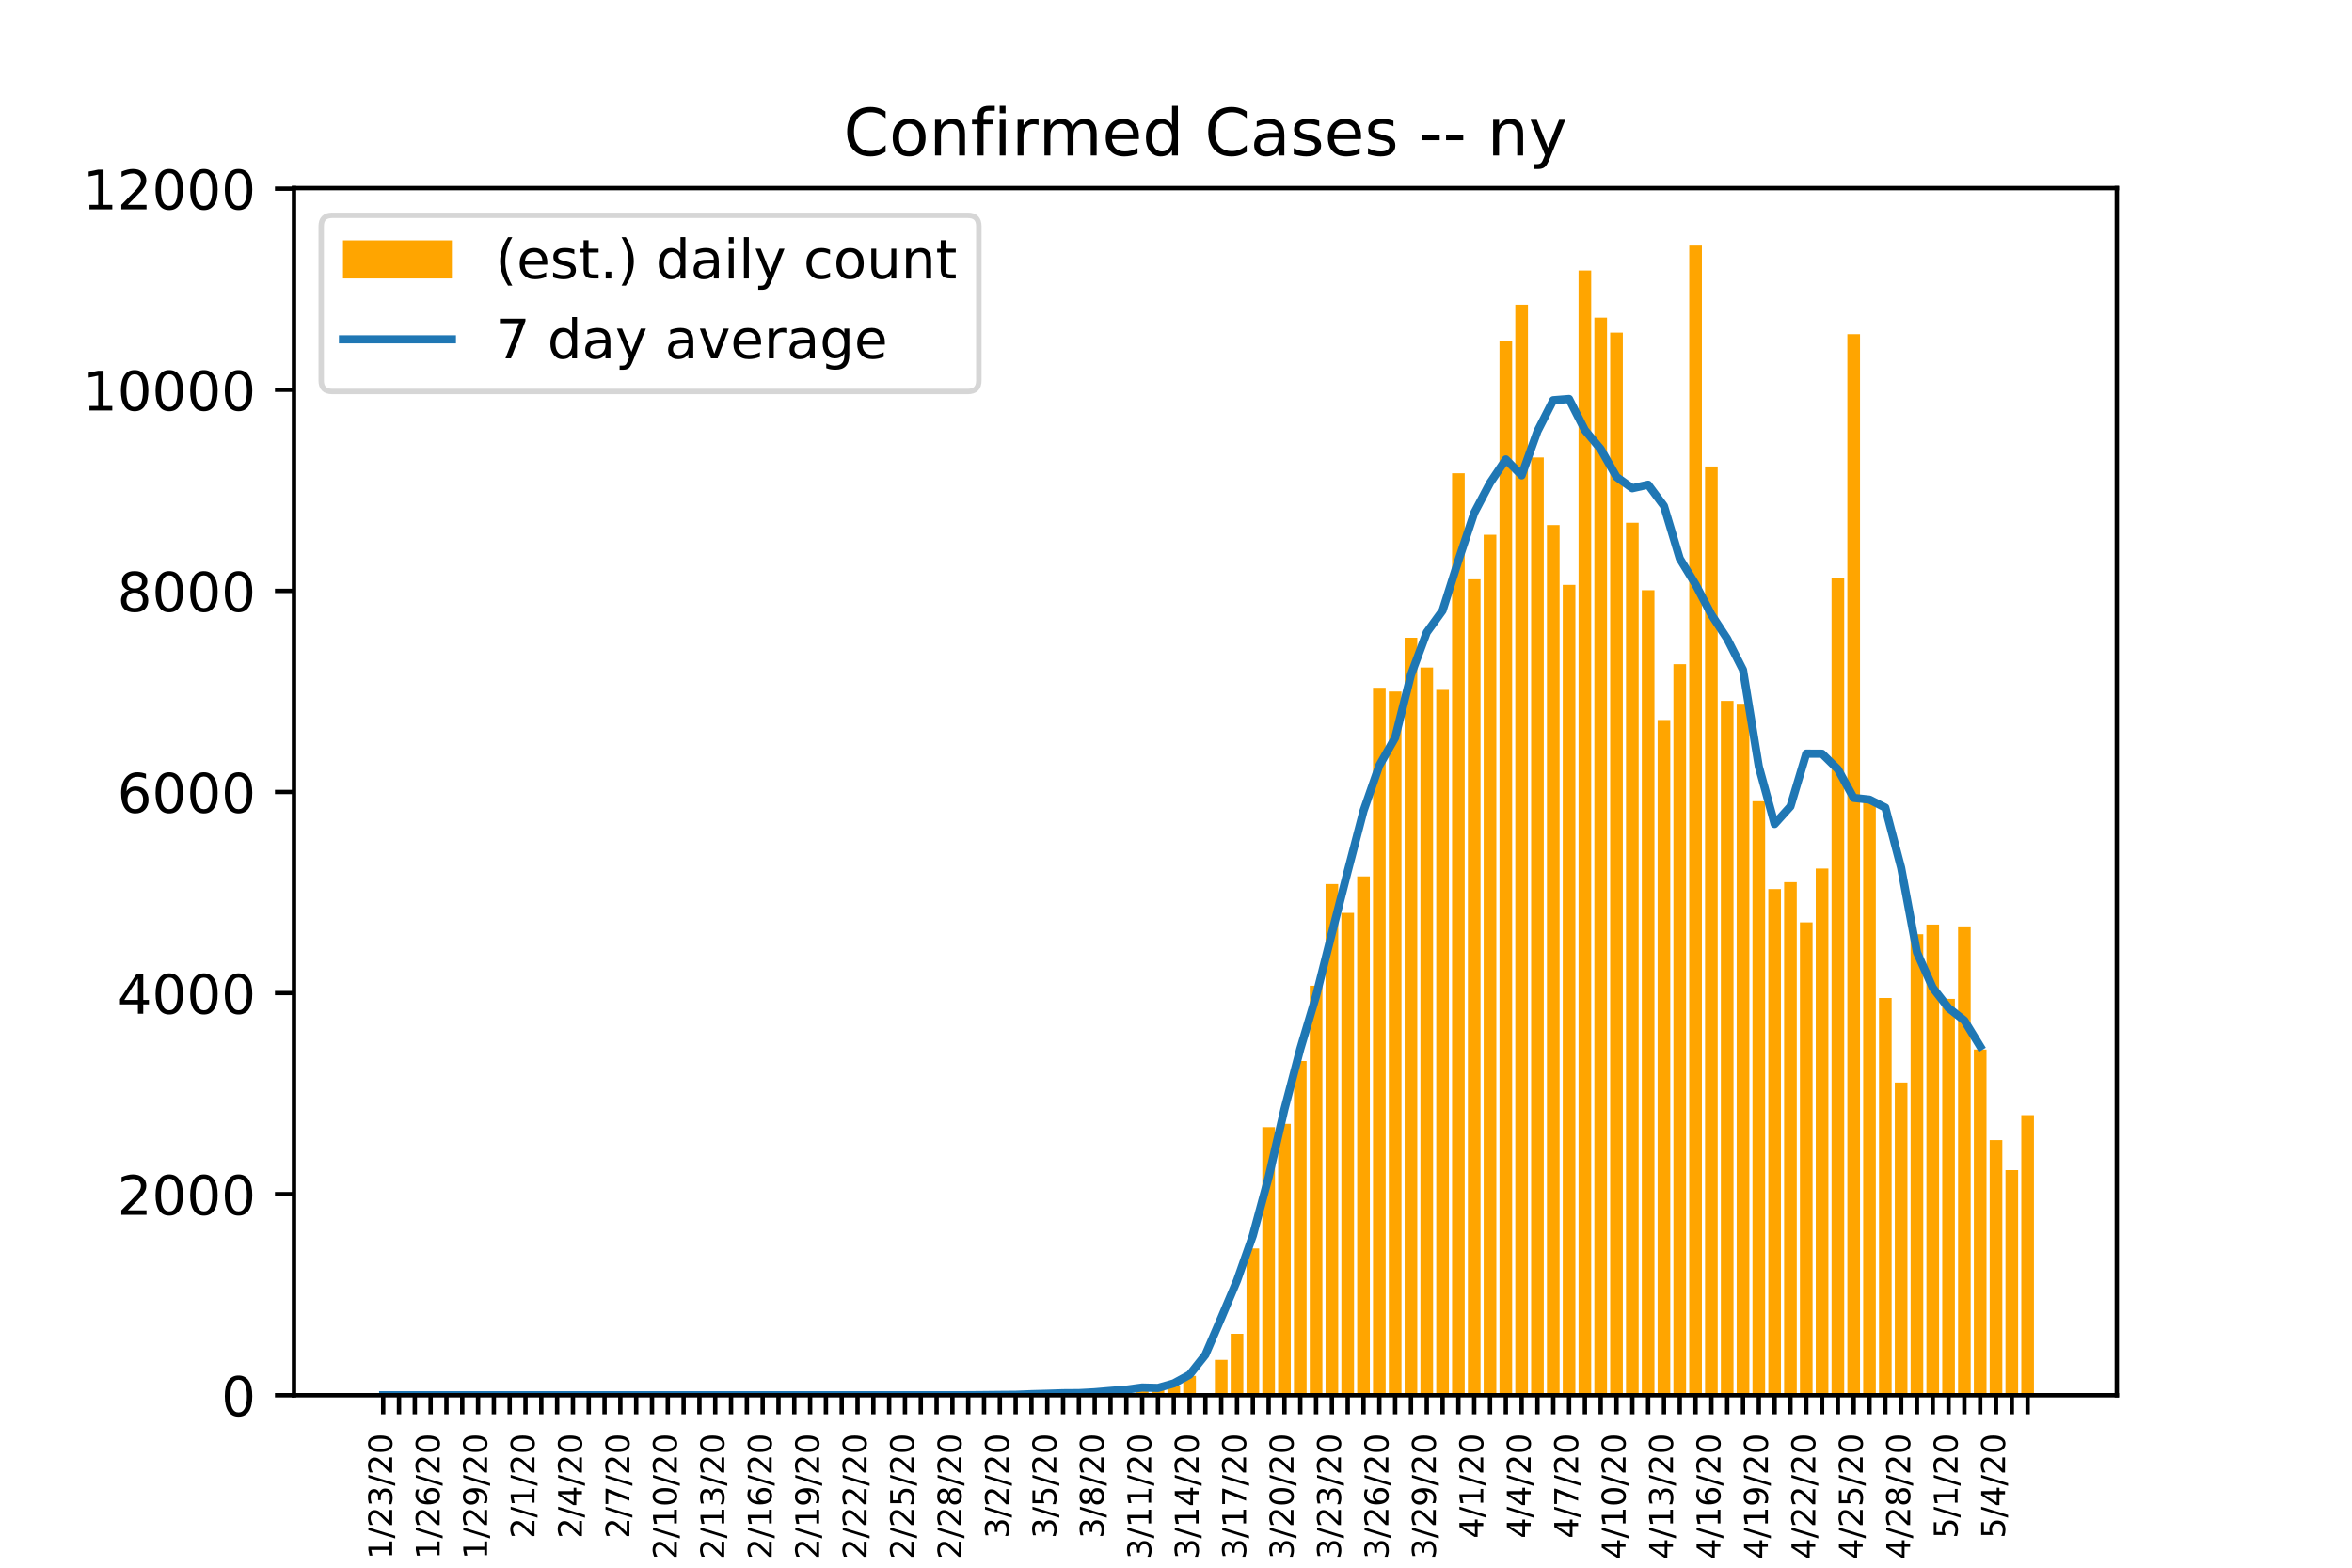 <?xml version="1.0" encoding="utf-8" standalone="no"?>
<!DOCTYPE svg PUBLIC "-//W3C//DTD SVG 1.1//EN"
  "http://www.w3.org/Graphics/SVG/1.1/DTD/svg11.dtd">
<!-- Created with matplotlib (https://matplotlib.org/) -->
<svg height="288pt" version="1.1" viewBox="0 0 432 288" width="432pt" xmlns="http://www.w3.org/2000/svg" xmlns:xlink="http://www.w3.org/1999/xlink">
 <defs>
  <style type="text/css">
*{stroke-linecap:butt;stroke-linejoin:round;}
  </style>
 </defs>
 <g id="figure_1">
  <g id="patch_1">
   <path d="M 0 288 
L 432 288 
L 432 0 
L 0 0 
z
" style="fill:#ffffff;"/>
  </g>
  <g id="axes_1">
   <g id="patch_2">
    <path d="M 54 256.32 
L 388.8 256.32 
L 388.8 34.56 
L 54 34.56 
z
" style="fill:#ffffff;"/>
   </g>
   <g id="patch_3">
    <path clip-path="url(#pb4a1e4a33c)" d="M 69.218 256.32 
L 71.542 256.32 
L 71.542 256.32 
L 69.218 256.32 
z
" style="fill:#ffa500;"/>
   </g>
   <g id="patch_4">
    <path clip-path="url(#pb4a1e4a33c)" d="M 72.122 256.32 
L 74.446 256.32 
L 74.446 256.32 
L 72.122 256.32 
z
" style="fill:#ffa500;"/>
   </g>
   <g id="patch_5">
    <path clip-path="url(#pb4a1e4a33c)" d="M 75.027 256.32 
L 77.35 256.32 
L 77.35 256.32 
L 75.027 256.32 
z
" style="fill:#ffa500;"/>
   </g>
   <g id="patch_6">
    <path clip-path="url(#pb4a1e4a33c)" d="M 77.931 256.32 
L 80.254 256.32 
L 80.254 256.32 
L 77.931 256.32 
z
" style="fill:#ffa500;"/>
   </g>
   <g id="patch_7">
    <path clip-path="url(#pb4a1e4a33c)" d="M 80.835 256.32 
L 83.159 256.32 
L 83.159 256.32 
L 80.835 256.32 
z
" style="fill:#ffa500;"/>
   </g>
   <g id="patch_8">
    <path clip-path="url(#pb4a1e4a33c)" d="M 83.739 256.32 
L 86.063 256.32 
L 86.063 256.32 
L 83.739 256.32 
z
" style="fill:#ffa500;"/>
   </g>
   <g id="patch_9">
    <path clip-path="url(#pb4a1e4a33c)" d="M 86.644 256.32 
L 88.967 256.32 
L 88.967 256.32 
L 86.644 256.32 
z
" style="fill:#ffa500;"/>
   </g>
   <g id="patch_10">
    <path clip-path="url(#pb4a1e4a33c)" d="M 89.548 256.32 
L 91.871 256.32 
L 91.871 256.32 
L 89.548 256.32 
z
" style="fill:#ffa500;"/>
   </g>
   <g id="patch_11">
    <path clip-path="url(#pb4a1e4a33c)" d="M 92.452 256.32 
L 94.775 256.32 
L 94.775 256.32 
L 92.452 256.32 
z
" style="fill:#ffa500;"/>
   </g>
   <g id="patch_12">
    <path clip-path="url(#pb4a1e4a33c)" d="M 95.356 256.32 
L 97.68 256.32 
L 97.68 256.32 
L 95.356 256.32 
z
" style="fill:#ffa500;"/>
   </g>
   <g id="patch_13">
    <path clip-path="url(#pb4a1e4a33c)" d="M 98.261 256.32 
L 100.584 256.32 
L 100.584 256.32 
L 98.261 256.32 
z
" style="fill:#ffa500;"/>
   </g>
   <g id="patch_14">
    <path clip-path="url(#pb4a1e4a33c)" d="M 101.165 256.32 
L 103.488 256.32 
L 103.488 256.32 
L 101.165 256.32 
z
" style="fill:#ffa500;"/>
   </g>
   <g id="patch_15">
    <path clip-path="url(#pb4a1e4a33c)" d="M 104.069 256.32 
L 106.392 256.32 
L 106.392 256.32 
L 104.069 256.32 
z
" style="fill:#ffa500;"/>
   </g>
   <g id="patch_16">
    <path clip-path="url(#pb4a1e4a33c)" d="M 106.973 256.32 
L 109.297 256.32 
L 109.297 256.32 
L 106.973 256.32 
z
" style="fill:#ffa500;"/>
   </g>
   <g id="patch_17">
    <path clip-path="url(#pb4a1e4a33c)" d="M 109.877 256.32 
L 112.201 256.32 
L 112.201 256.32 
L 109.877 256.32 
z
" style="fill:#ffa500;"/>
   </g>
   <g id="patch_18">
    <path clip-path="url(#pb4a1e4a33c)" d="M 112.782 256.32 
L 115.105 256.32 
L 115.105 256.32 
L 112.782 256.32 
z
" style="fill:#ffa500;"/>
   </g>
   <g id="patch_19">
    <path clip-path="url(#pb4a1e4a33c)" d="M 115.686 256.32 
L 118.009 256.32 
L 118.009 256.32 
L 115.686 256.32 
z
" style="fill:#ffa500;"/>
   </g>
   <g id="patch_20">
    <path clip-path="url(#pb4a1e4a33c)" d="M 118.59 256.32 
L 120.914 256.32 
L 120.914 256.32 
L 118.59 256.32 
z
" style="fill:#ffa500;"/>
   </g>
   <g id="patch_21">
    <path clip-path="url(#pb4a1e4a33c)" d="M 121.494 256.32 
L 123.818 256.32 
L 123.818 256.32 
L 121.494 256.32 
z
" style="fill:#ffa500;"/>
   </g>
   <g id="patch_22">
    <path clip-path="url(#pb4a1e4a33c)" d="M 124.399 256.32 
L 126.722 256.32 
L 126.722 256.32 
L 124.399 256.32 
z
" style="fill:#ffa500;"/>
   </g>
   <g id="patch_23">
    <path clip-path="url(#pb4a1e4a33c)" d="M 127.303 256.32 
L 129.626 256.32 
L 129.626 256.32 
L 127.303 256.32 
z
" style="fill:#ffa500;"/>
   </g>
   <g id="patch_24">
    <path clip-path="url(#pb4a1e4a33c)" d="M 130.207 256.32 
L 132.53 256.32 
L 132.53 256.32 
L 130.207 256.32 
z
" style="fill:#ffa500;"/>
   </g>
   <g id="patch_25">
    <path clip-path="url(#pb4a1e4a33c)" d="M 133.111 256.32 
L 135.435 256.32 
L 135.435 256.32 
L 133.111 256.32 
z
" style="fill:#ffa500;"/>
   </g>
   <g id="patch_26">
    <path clip-path="url(#pb4a1e4a33c)" d="M 136.016 256.32 
L 138.339 256.32 
L 138.339 256.32 
L 136.016 256.32 
z
" style="fill:#ffa500;"/>
   </g>
   <g id="patch_27">
    <path clip-path="url(#pb4a1e4a33c)" d="M 138.92 256.32 
L 141.243 256.32 
L 141.243 256.32 
L 138.92 256.32 
z
" style="fill:#ffa500;"/>
   </g>
   <g id="patch_28">
    <path clip-path="url(#pb4a1e4a33c)" d="M 141.824 256.32 
L 144.147 256.32 
L 144.147 256.32 
L 141.824 256.32 
z
" style="fill:#ffa500;"/>
   </g>
   <g id="patch_29">
    <path clip-path="url(#pb4a1e4a33c)" d="M 144.728 256.32 
L 147.052 256.32 
L 147.052 256.32 
L 144.728 256.32 
z
" style="fill:#ffa500;"/>
   </g>
   <g id="patch_30">
    <path clip-path="url(#pb4a1e4a33c)" d="M 147.632 256.32 
L 149.956 256.32 
L 149.956 256.32 
L 147.632 256.32 
z
" style="fill:#ffa500;"/>
   </g>
   <g id="patch_31">
    <path clip-path="url(#pb4a1e4a33c)" d="M 150.537 256.32 
L 152.86 256.32 
L 152.86 256.32 
L 150.537 256.32 
z
" style="fill:#ffa500;"/>
   </g>
   <g id="patch_32">
    <path clip-path="url(#pb4a1e4a33c)" d="M 153.441 256.32 
L 155.764 256.32 
L 155.764 256.32 
L 153.441 256.32 
z
" style="fill:#ffa500;"/>
   </g>
   <g id="patch_33">
    <path clip-path="url(#pb4a1e4a33c)" d="M 156.345 256.32 
L 158.669 256.32 
L 158.669 256.32 
L 156.345 256.32 
z
" style="fill:#ffa500;"/>
   </g>
   <g id="patch_34">
    <path clip-path="url(#pb4a1e4a33c)" d="M 159.249 256.32 
L 161.573 256.32 
L 161.573 256.32 
L 159.249 256.32 
z
" style="fill:#ffa500;"/>
   </g>
   <g id="patch_35">
    <path clip-path="url(#pb4a1e4a33c)" d="M 162.154 256.32 
L 164.477 256.32 
L 164.477 256.32 
L 162.154 256.32 
z
" style="fill:#ffa500;"/>
   </g>
   <g id="patch_36">
    <path clip-path="url(#pb4a1e4a33c)" d="M 165.058 256.32 
L 167.381 256.32 
L 167.381 256.32 
L 165.058 256.32 
z
" style="fill:#ffa500;"/>
   </g>
   <g id="patch_37">
    <path clip-path="url(#pb4a1e4a33c)" d="M 167.962 256.32 
L 170.285 256.32 
L 170.285 256.32 
L 167.962 256.32 
z
" style="fill:#ffa500;"/>
   </g>
   <g id="patch_38">
    <path clip-path="url(#pb4a1e4a33c)" d="M 170.866 256.32 
L 173.19 256.32 
L 173.19 256.32 
L 170.866 256.32 
z
" style="fill:#ffa500;"/>
   </g>
   <g id="patch_39">
    <path clip-path="url(#pb4a1e4a33c)" d="M 173.771 256.32 
L 176.094 256.32 
L 176.094 256.32 
L 173.771 256.32 
z
" style="fill:#ffa500;"/>
   </g>
   <g id="patch_40">
    <path clip-path="url(#pb4a1e4a33c)" d="M 176.675 256.32 
L 178.998 256.32 
L 178.998 256.32 
L 176.675 256.32 
z
" style="fill:#ffa500;"/>
   </g>
   <g id="patch_41">
    <path clip-path="url(#pb4a1e4a33c)" d="M 179.579 256.32 
L 181.902 256.32 
L 181.902 256.32 
L 179.579 256.32 
z
" style="fill:#ffa500;"/>
   </g>
   <g id="patch_42">
    <path clip-path="url(#pb4a1e4a33c)" d="M 182.483 256.32 
L 184.807 256.32 
L 184.807 256.302 
L 182.483 256.302 
z
" style="fill:#ffa500;"/>
   </g>
   <g id="patch_43">
    <path clip-path="url(#pb4a1e4a33c)" d="M 185.388 256.32 
L 187.711 256.32 
L 187.711 256.302 
L 185.388 256.302 
z
" style="fill:#ffa500;"/>
   </g>
   <g id="patch_44">
    <path clip-path="url(#pb4a1e4a33c)" d="M 188.292 256.32 
L 190.615 256.32 
L 190.615 256.154 
L 188.292 256.154 
z
" style="fill:#ffa500;"/>
   </g>
   <g id="patch_45">
    <path clip-path="url(#pb4a1e4a33c)" d="M 191.196 256.32 
L 193.519 256.32 
L 193.519 256.098 
L 191.196 256.098 
z
" style="fill:#ffa500;"/>
   </g>
   <g id="patch_46">
    <path clip-path="url(#pb4a1e4a33c)" d="M 194.1 256.32 
L 196.424 256.32 
L 196.424 256.172 
L 194.1 256.172 
z
" style="fill:#ffa500;"/>
   </g>
   <g id="patch_47">
    <path clip-path="url(#pb4a1e4a33c)" d="M 197.004 256.32 
L 199.328 256.32 
L 199.328 255.489 
L 197.004 255.489 
z
" style="fill:#ffa500;"/>
   </g>
   <g id="patch_48">
    <path clip-path="url(#pb4a1e4a33c)" d="M 199.909 256.32 
L 202.232 256.32 
L 202.232 255.766 
L 199.909 255.766 
z
" style="fill:#ffa500;"/>
   </g>
   <g id="patch_49">
    <path clip-path="url(#pb4a1e4a33c)" d="M 202.813 256.32 
L 205.136 256.32 
L 205.136 255.655 
L 202.813 255.655 
z
" style="fill:#ffa500;"/>
   </g>
   <g id="patch_50">
    <path clip-path="url(#pb4a1e4a33c)" d="M 205.717 256.32 
L 208.041 256.32 
L 208.041 256.172 
L 205.717 256.172 
z
" style="fill:#ffa500;"/>
   </g>
   <g id="patch_51">
    <path clip-path="url(#pb4a1e4a33c)" d="M 208.621 256.32 
L 210.945 256.32 
L 210.945 255.027 
L 208.621 255.027 
z
" style="fill:#ffa500;"/>
   </g>
   <g id="patch_52">
    <path clip-path="url(#pb4a1e4a33c)" d="M 211.526 256.32 
L 213.849 256.32 
L 213.849 254.344 
L 211.526 254.344 
z
" style="fill:#ffa500;"/>
   </g>
   <g id="patch_53">
    <path clip-path="url(#pb4a1e4a33c)" d="M 214.43 256.32 
L 216.753 256.32 
L 216.753 254.584 
L 214.43 254.584 
z
" style="fill:#ffa500;"/>
   </g>
   <g id="patch_54">
    <path clip-path="url(#pb4a1e4a33c)" d="M 217.334 256.32 
L 219.657 256.32 
L 219.657 252.774 
L 217.334 252.774 
z
" style="fill:#ffa500;"/>
   </g>
   <g id="patch_55">
    <path clip-path="url(#pb4a1e4a33c)" d="M 220.238 256.32 
L 222.562 256.32 
L 222.562 256.283 
L 220.238 256.283 
z
" style="fill:#ffa500;"/>
   </g>
   <g id="patch_56">
    <path clip-path="url(#pb4a1e4a33c)" d="M 223.143 256.32 
L 225.466 256.32 
L 225.466 249.818 
L 223.143 249.818 
z
" style="fill:#ffa500;"/>
   </g>
   <g id="patch_57">
    <path clip-path="url(#pb4a1e4a33c)" d="M 226.047 256.32 
L 228.37 256.32 
L 228.37 245.034 
L 226.047 245.034 
z
" style="fill:#ffa500;"/>
   </g>
   <g id="patch_58">
    <path clip-path="url(#pb4a1e4a33c)" d="M 228.951 256.32 
L 231.274 256.32 
L 231.274 229.352 
L 228.951 229.352 
z
" style="fill:#ffa500;"/>
   </g>
   <g id="patch_59">
    <path clip-path="url(#pb4a1e4a33c)" d="M 231.855 256.32 
L 234.179 256.32 
L 234.179 207.076 
L 231.855 207.076 
z
" style="fill:#ffa500;"/>
   </g>
   <g id="patch_60">
    <path clip-path="url(#pb4a1e4a33c)" d="M 234.759 256.32 
L 237.083 256.32 
L 237.083 206.466 
L 234.759 206.466 
z
" style="fill:#ffa500;"/>
   </g>
   <g id="patch_61">
    <path clip-path="url(#pb4a1e4a33c)" d="M 237.664 256.32 
L 239.987 256.32 
L 239.987 194.922 
L 237.664 194.922 
z
" style="fill:#ffa500;"/>
   </g>
   <g id="patch_62">
    <path clip-path="url(#pb4a1e4a33c)" d="M 240.568 256.32 
L 242.891 256.32 
L 242.891 181.087 
L 240.568 181.087 
z
" style="fill:#ffa500;"/>
   </g>
   <g id="patch_63">
    <path clip-path="url(#pb4a1e4a33c)" d="M 243.472 256.32 
L 245.796 256.32 
L 245.796 162.412 
L 243.472 162.412 
z
" style="fill:#ffa500;"/>
   </g>
   <g id="patch_64">
    <path clip-path="url(#pb4a1e4a33c)" d="M 246.376 256.32 
L 248.7 256.32 
L 248.7 167.714 
L 246.376 167.714 
z
" style="fill:#ffa500;"/>
   </g>
   <g id="patch_65">
    <path clip-path="url(#pb4a1e4a33c)" d="M 249.281 256.32 
L 251.604 256.32 
L 251.604 161.008 
L 249.281 161.008 
z
" style="fill:#ffa500;"/>
   </g>
   <g id="patch_66">
    <path clip-path="url(#pb4a1e4a33c)" d="M 252.185 256.32 
L 254.508 256.32 
L 254.508 126.356 
L 252.185 126.356 
z
" style="fill:#ffa500;"/>
   </g>
   <g id="patch_67">
    <path clip-path="url(#pb4a1e4a33c)" d="M 255.089 256.32 
L 257.412 256.32 
L 257.412 127.04 
L 255.089 127.04 
z
" style="fill:#ffa500;"/>
   </g>
   <g id="patch_68">
    <path clip-path="url(#pb4a1e4a33c)" d="M 257.993 256.32 
L 260.317 256.32 
L 260.317 117.158 
L 257.993 117.158 
z
" style="fill:#ffa500;"/>
   </g>
   <g id="patch_69">
    <path clip-path="url(#pb4a1e4a33c)" d="M 260.898 256.32 
L 263.221 256.32 
L 263.221 122.625 
L 260.898 122.625 
z
" style="fill:#ffa500;"/>
   </g>
   <g id="patch_70">
    <path clip-path="url(#pb4a1e4a33c)" d="M 263.802 256.32 
L 266.125 256.32 
L 266.125 126.744 
L 263.802 126.744 
z
" style="fill:#ffa500;"/>
   </g>
   <g id="patch_71">
    <path clip-path="url(#pb4a1e4a33c)" d="M 266.706 256.32 
L 269.029 256.32 
L 269.029 86.939 
L 266.706 86.939 
z
" style="fill:#ffa500;"/>
   </g>
   <g id="patch_72">
    <path clip-path="url(#pb4a1e4a33c)" d="M 269.61 256.32 
L 271.934 256.32 
L 271.934 106.426 
L 269.61 106.426 
z
" style="fill:#ffa500;"/>
   </g>
   <g id="patch_73">
    <path clip-path="url(#pb4a1e4a33c)" d="M 272.515 256.32 
L 274.838 256.32 
L 274.838 98.243 
L 272.515 98.243 
z
" style="fill:#ffa500;"/>
   </g>
   <g id="patch_74">
    <path clip-path="url(#pb4a1e4a33c)" d="M 275.419 256.32 
L 277.742 256.32 
L 277.742 62.723 
L 275.419 62.723 
z
" style="fill:#ffa500;"/>
   </g>
   <g id="patch_75">
    <path clip-path="url(#pb4a1e4a33c)" d="M 278.323 256.32 
L 280.646 256.32 
L 280.646 55.981 
L 278.323 55.981 
z
" style="fill:#ffa500;"/>
   </g>
   <g id="patch_76">
    <path clip-path="url(#pb4a1e4a33c)" d="M 281.227 256.32 
L 283.551 256.32 
L 283.551 84.039 
L 281.227 84.039 
z
" style="fill:#ffa500;"/>
   </g>
   <g id="patch_77">
    <path clip-path="url(#pb4a1e4a33c)" d="M 284.131 256.32 
L 286.455 256.32 
L 286.455 96.452 
L 284.131 96.452 
z
" style="fill:#ffa500;"/>
   </g>
   <g id="patch_78">
    <path clip-path="url(#pb4a1e4a33c)" d="M 287.036 256.32 
L 289.359 256.32 
L 289.359 107.442 
L 287.036 107.442 
z
" style="fill:#ffa500;"/>
   </g>
   <g id="patch_79">
    <path clip-path="url(#pb4a1e4a33c)" d="M 289.94 256.32 
L 292.263 256.32 
L 292.263 49.701 
L 289.94 49.701 
z
" style="fill:#ffa500;"/>
   </g>
   <g id="patch_80">
    <path clip-path="url(#pb4a1e4a33c)" d="M 292.844 256.32 
L 295.168 256.32 
L 295.168 58.345 
L 292.844 58.345 
z
" style="fill:#ffa500;"/>
   </g>
   <g id="patch_81">
    <path clip-path="url(#pb4a1e4a33c)" d="M 295.748 256.32 
L 298.072 256.32 
L 298.072 61.098 
L 295.748 61.098 
z
" style="fill:#ffa500;"/>
   </g>
   <g id="patch_82">
    <path clip-path="url(#pb4a1e4a33c)" d="M 298.653 256.32 
L 300.976 256.32 
L 300.976 96.027 
L 298.653 96.027 
z
" style="fill:#ffa500;"/>
   </g>
   <g id="patch_83">
    <path clip-path="url(#pb4a1e4a33c)" d="M 301.557 256.32 
L 303.88 256.32 
L 303.88 108.421 
L 301.557 108.421 
z
" style="fill:#ffa500;"/>
   </g>
   <g id="patch_84">
    <path clip-path="url(#pb4a1e4a33c)" d="M 304.461 256.32 
L 306.784 256.32 
L 306.784 132.267 
L 304.461 132.267 
z
" style="fill:#ffa500;"/>
   </g>
   <g id="patch_85">
    <path clip-path="url(#pb4a1e4a33c)" d="M 307.365 256.32 
L 309.689 256.32 
L 309.689 122.016 
L 307.365 122.016 
z
" style="fill:#ffa500;"/>
   </g>
   <g id="patch_86">
    <path clip-path="url(#pb4a1e4a33c)" d="M 310.27 256.32 
L 312.593 256.32 
L 312.593 45.12 
L 310.27 45.12 
z
" style="fill:#ffa500;"/>
   </g>
   <g id="patch_87">
    <path clip-path="url(#pb4a1e4a33c)" d="M 313.174 256.32 
L 315.497 256.32 
L 315.497 85.701 
L 313.174 85.701 
z
" style="fill:#ffa500;"/>
   </g>
   <g id="patch_88">
    <path clip-path="url(#pb4a1e4a33c)" d="M 316.078 256.32 
L 318.401 256.32 
L 318.401 128.758 
L 316.078 128.758 
z
" style="fill:#ffa500;"/>
   </g>
   <g id="patch_89">
    <path clip-path="url(#pb4a1e4a33c)" d="M 318.982 256.32 
L 321.306 256.32 
L 321.306 129.293 
L 318.982 129.293 
z
" style="fill:#ffa500;"/>
   </g>
   <g id="patch_90">
    <path clip-path="url(#pb4a1e4a33c)" d="M 321.886 256.32 
L 324.21 256.32 
L 324.21 147.192 
L 321.886 147.192 
z
" style="fill:#ffa500;"/>
   </g>
   <g id="patch_91">
    <path clip-path="url(#pb4a1e4a33c)" d="M 324.791 256.32 
L 327.114 256.32 
L 327.114 163.336 
L 324.791 163.336 
z
" style="fill:#ffa500;"/>
   </g>
   <g id="patch_92">
    <path clip-path="url(#pb4a1e4a33c)" d="M 327.695 256.32 
L 330.018 256.32 
L 330.018 162.061 
L 327.695 162.061 
z
" style="fill:#ffa500;"/>
   </g>
   <g id="patch_93">
    <path clip-path="url(#pb4a1e4a33c)" d="M 330.599 256.32 
L 332.923 256.32 
L 332.923 169.45 
L 330.599 169.45 
z
" style="fill:#ffa500;"/>
   </g>
   <g id="patch_94">
    <path clip-path="url(#pb4a1e4a33c)" d="M 333.503 256.32 
L 335.827 256.32 
L 335.827 159.568 
L 333.503 159.568 
z
" style="fill:#ffa500;"/>
   </g>
   <g id="patch_95">
    <path clip-path="url(#pb4a1e4a33c)" d="M 336.408 256.32 
L 338.731 256.32 
L 338.731 106.149 
L 336.408 106.149 
z
" style="fill:#ffa500;"/>
   </g>
   <g id="patch_96">
    <path clip-path="url(#pb4a1e4a33c)" d="M 339.312 256.32 
L 341.635 256.32 
L 341.635 61.393 
L 339.312 61.393 
z
" style="fill:#ffa500;"/>
   </g>
   <g id="patch_97">
    <path clip-path="url(#pb4a1e4a33c)" d="M 342.216 256.32 
L 344.539 256.32 
L 344.539 147.303 
L 342.216 147.303 
z
" style="fill:#ffa500;"/>
   </g>
   <g id="patch_98">
    <path clip-path="url(#pb4a1e4a33c)" d="M 345.12 256.32 
L 347.444 256.32 
L 347.444 183.34 
L 345.12 183.34 
z
" style="fill:#ffa500;"/>
   </g>
   <g id="patch_99">
    <path clip-path="url(#pb4a1e4a33c)" d="M 348.025 256.32 
L 350.348 256.32 
L 350.348 198.874 
L 348.025 198.874 
z
" style="fill:#ffa500;"/>
   </g>
   <g id="patch_100">
    <path clip-path="url(#pb4a1e4a33c)" d="M 350.929 256.32 
L 353.252 256.32 
L 353.252 171.629 
L 350.929 171.629 
z
" style="fill:#ffa500;"/>
   </g>
   <g id="patch_101">
    <path clip-path="url(#pb4a1e4a33c)" d="M 353.833 256.32 
L 356.156 256.32 
L 356.156 169.856 
L 353.833 169.856 
z
" style="fill:#ffa500;"/>
   </g>
   <g id="patch_102">
    <path clip-path="url(#pb4a1e4a33c)" d="M 356.737 256.32 
L 359.061 256.32 
L 359.061 183.506 
L 356.737 183.506 
z
" style="fill:#ffa500;"/>
   </g>
   <g id="patch_103">
    <path clip-path="url(#pb4a1e4a33c)" d="M 359.641 256.32 
L 361.965 256.32 
L 361.965 170.189 
L 359.641 170.189 
z
" style="fill:#ffa500;"/>
   </g>
   <g id="patch_104">
    <path clip-path="url(#pb4a1e4a33c)" d="M 362.546 256.32 
L 364.869 256.32 
L 364.869 192.816 
L 362.546 192.816 
z
" style="fill:#ffa500;"/>
   </g>
   <g id="patch_105">
    <path clip-path="url(#pb4a1e4a33c)" d="M 365.45 256.32 
L 367.773 256.32 
L 367.773 209.44 
L 365.45 209.44 
z
" style="fill:#ffa500;"/>
   </g>
   <g id="patch_106">
    <path clip-path="url(#pb4a1e4a33c)" d="M 368.354 256.32 
L 370.678 256.32 
L 370.678 214.963 
L 368.354 214.963 
z
" style="fill:#ffa500;"/>
   </g>
   <g id="patch_107">
    <path clip-path="url(#pb4a1e4a33c)" d="M 371.258 256.32 
L 373.582 256.32 
L 373.582 204.859 
L 371.258 204.859 
z
" style="fill:#ffa500;"/>
   </g>
   <g id="matplotlib.axis_1">
    <g id="xtick_1">
     <g id="line2d_1">
      <defs>
       <path d="M 0 0 
L 0 3.5 
" id="m850b6f2e59" style="stroke:#000000;stroke-width:0.8;"/>
      </defs>
      <g>
       <use style="stroke:#000000;stroke-width:0.8;" x="70.38" xlink:href="#m850b6f2e59" y="256.32"/>
      </g>
     </g>
     <g id="text_1">
      <!-- 1/23/20 -->
      <defs>
       <path d="M 12.406 8.297 
L 28.516 8.297 
L 28.516 63.922 
L 10.984 60.406 
L 10.984 69.391 
L 28.422 72.906 
L 38.281 72.906 
L 38.281 8.297 
L 54.391 8.297 
L 54.391 0 
L 12.406 0 
z
" id="DejaVuSans-49"/>
       <path d="M 25.391 72.906 
L 33.688 72.906 
L 8.297 -9.281 
L 0 -9.281 
z
" id="DejaVuSans-47"/>
       <path d="M 19.188 8.297 
L 53.609 8.297 
L 53.609 0 
L 7.328 0 
L 7.328 8.297 
Q 12.938 14.109 22.625 23.891 
Q 32.328 33.688 34.812 36.531 
Q 39.547 41.844 41.422 45.531 
Q 43.312 49.219 43.312 52.781 
Q 43.312 58.594 39.234 62.25 
Q 35.156 65.922 28.609 65.922 
Q 23.969 65.922 18.812 64.312 
Q 13.672 62.703 7.812 59.422 
L 7.812 69.391 
Q 13.766 71.781 18.938 73 
Q 24.125 74.219 28.422 74.219 
Q 39.75 74.219 46.484 68.547 
Q 53.219 62.891 53.219 53.422 
Q 53.219 48.922 51.531 44.891 
Q 49.859 40.875 45.406 35.406 
Q 44.188 33.984 37.641 27.219 
Q 31.109 20.453 19.188 8.297 
z
" id="DejaVuSans-50"/>
       <path d="M 40.578 39.312 
Q 47.656 37.797 51.625 33 
Q 55.609 28.219 55.609 21.188 
Q 55.609 10.406 48.188 4.484 
Q 40.766 -1.422 27.094 -1.422 
Q 22.516 -1.422 17.656 -0.516 
Q 12.797 0.391 7.625 2.203 
L 7.625 11.719 
Q 11.719 9.328 16.594 8.109 
Q 21.484 6.891 26.812 6.891 
Q 36.078 6.891 40.938 10.547 
Q 45.797 14.203 45.797 21.188 
Q 45.797 27.641 41.281 31.266 
Q 36.766 34.906 28.719 34.906 
L 20.219 34.906 
L 20.219 43.016 
L 29.109 43.016 
Q 36.375 43.016 40.234 45.922 
Q 44.094 48.828 44.094 54.297 
Q 44.094 59.906 40.109 62.906 
Q 36.141 65.922 28.719 65.922 
Q 24.656 65.922 20.016 65.031 
Q 15.375 64.156 9.812 62.312 
L 9.812 71.094 
Q 15.438 72.656 20.344 73.438 
Q 25.25 74.219 29.594 74.219 
Q 40.828 74.219 47.359 69.109 
Q 53.906 64.016 53.906 55.328 
Q 53.906 49.266 50.438 45.094 
Q 46.969 40.922 40.578 39.312 
z
" id="DejaVuSans-51"/>
       <path d="M 31.781 66.406 
Q 24.172 66.406 20.328 58.906 
Q 16.5 51.422 16.5 36.375 
Q 16.5 21.391 20.328 13.891 
Q 24.172 6.391 31.781 6.391 
Q 39.453 6.391 43.281 13.891 
Q 47.125 21.391 47.125 36.375 
Q 47.125 51.422 43.281 58.906 
Q 39.453 66.406 31.781 66.406 
z
M 31.781 74.219 
Q 44.047 74.219 50.516 64.516 
Q 56.984 54.828 56.984 36.375 
Q 56.984 17.969 50.516 8.266 
Q 44.047 -1.422 31.781 -1.422 
Q 19.531 -1.422 13.062 8.266 
Q 6.594 17.969 6.594 36.375 
Q 6.594 54.828 13.062 64.516 
Q 19.531 74.219 31.781 74.219 
z
" id="DejaVuSans-48"/>
      </defs>
      <g transform="translate(72.035 286.45)rotate(-90)scale(0.06 -0.06)">
       <use xlink:href="#DejaVuSans-49"/>
       <use x="63.623" xlink:href="#DejaVuSans-47"/>
       <use x="97.314" xlink:href="#DejaVuSans-50"/>
       <use x="160.938" xlink:href="#DejaVuSans-51"/>
       <use x="224.561" xlink:href="#DejaVuSans-47"/>
       <use x="258.252" xlink:href="#DejaVuSans-50"/>
       <use x="321.875" xlink:href="#DejaVuSans-48"/>
      </g>
     </g>
    </g>
    <g id="xtick_2">
     <g id="line2d_2">
      <g>
       <use style="stroke:#000000;stroke-width:0.8;" x="73.284" xlink:href="#m850b6f2e59" y="256.32"/>
      </g>
     </g>
    </g>
    <g id="xtick_3">
     <g id="line2d_3">
      <g>
       <use style="stroke:#000000;stroke-width:0.8;" x="76.188" xlink:href="#m850b6f2e59" y="256.32"/>
      </g>
     </g>
    </g>
    <g id="xtick_4">
     <g id="line2d_4">
      <g>
       <use style="stroke:#000000;stroke-width:0.8;" x="79.093" xlink:href="#m850b6f2e59" y="256.32"/>
      </g>
     </g>
     <g id="text_2">
      <!-- 1/26/20 -->
      <defs>
       <path d="M 33.016 40.375 
Q 26.375 40.375 22.484 35.828 
Q 18.609 31.297 18.609 23.391 
Q 18.609 15.531 22.484 10.953 
Q 26.375 6.391 33.016 6.391 
Q 39.656 6.391 43.531 10.953 
Q 47.406 15.531 47.406 23.391 
Q 47.406 31.297 43.531 35.828 
Q 39.656 40.375 33.016 40.375 
z
M 52.594 71.297 
L 52.594 62.312 
Q 48.875 64.062 45.094 64.984 
Q 41.312 65.922 37.594 65.922 
Q 27.828 65.922 22.672 59.328 
Q 17.531 52.734 16.797 39.406 
Q 19.672 43.656 24.016 45.922 
Q 28.375 48.188 33.594 48.188 
Q 44.578 48.188 50.953 41.516 
Q 57.328 34.859 57.328 23.391 
Q 57.328 12.156 50.688 5.359 
Q 44.047 -1.422 33.016 -1.422 
Q 20.359 -1.422 13.672 8.266 
Q 6.984 17.969 6.984 36.375 
Q 6.984 53.656 15.188 63.938 
Q 23.391 74.219 37.203 74.219 
Q 40.922 74.219 44.703 73.484 
Q 48.484 72.75 52.594 71.297 
z
" id="DejaVuSans-54"/>
      </defs>
      <g transform="translate(80.748 286.45)rotate(-90)scale(0.06 -0.06)">
       <use xlink:href="#DejaVuSans-49"/>
       <use x="63.623" xlink:href="#DejaVuSans-47"/>
       <use x="97.314" xlink:href="#DejaVuSans-50"/>
       <use x="160.938" xlink:href="#DejaVuSans-54"/>
       <use x="224.561" xlink:href="#DejaVuSans-47"/>
       <use x="258.252" xlink:href="#DejaVuSans-50"/>
       <use x="321.875" xlink:href="#DejaVuSans-48"/>
      </g>
     </g>
    </g>
    <g id="xtick_5">
     <g id="line2d_5">
      <g>
       <use style="stroke:#000000;stroke-width:0.8;" x="81.997" xlink:href="#m850b6f2e59" y="256.32"/>
      </g>
     </g>
    </g>
    <g id="xtick_6">
     <g id="line2d_6">
      <g>
       <use style="stroke:#000000;stroke-width:0.8;" x="84.901" xlink:href="#m850b6f2e59" y="256.32"/>
      </g>
     </g>
    </g>
    <g id="xtick_7">
     <g id="line2d_7">
      <g>
       <use style="stroke:#000000;stroke-width:0.8;" x="87.805" xlink:href="#m850b6f2e59" y="256.32"/>
      </g>
     </g>
     <g id="text_3">
      <!-- 1/29/20 -->
      <defs>
       <path d="M 10.984 1.516 
L 10.984 10.5 
Q 14.703 8.734 18.5 7.812 
Q 22.312 6.891 25.984 6.891 
Q 35.75 6.891 40.891 13.453 
Q 46.047 20.016 46.781 33.406 
Q 43.953 29.203 39.594 26.953 
Q 35.25 24.703 29.984 24.703 
Q 19.047 24.703 12.672 31.312 
Q 6.297 37.938 6.297 49.422 
Q 6.297 60.641 12.938 67.422 
Q 19.578 74.219 30.609 74.219 
Q 43.266 74.219 49.922 64.516 
Q 56.594 54.828 56.594 36.375 
Q 56.594 19.141 48.406 8.859 
Q 40.234 -1.422 26.422 -1.422 
Q 22.703 -1.422 18.891 -0.688 
Q 15.094 0.047 10.984 1.516 
z
M 30.609 32.422 
Q 37.25 32.422 41.125 36.953 
Q 45.016 41.5 45.016 49.422 
Q 45.016 57.281 41.125 61.844 
Q 37.25 66.406 30.609 66.406 
Q 23.969 66.406 20.094 61.844 
Q 16.219 57.281 16.219 49.422 
Q 16.219 41.5 20.094 36.953 
Q 23.969 32.422 30.609 32.422 
z
" id="DejaVuSans-57"/>
      </defs>
      <g transform="translate(89.461 286.45)rotate(-90)scale(0.06 -0.06)">
       <use xlink:href="#DejaVuSans-49"/>
       <use x="63.623" xlink:href="#DejaVuSans-47"/>
       <use x="97.314" xlink:href="#DejaVuSans-50"/>
       <use x="160.938" xlink:href="#DejaVuSans-57"/>
       <use x="224.561" xlink:href="#DejaVuSans-47"/>
       <use x="258.252" xlink:href="#DejaVuSans-50"/>
       <use x="321.875" xlink:href="#DejaVuSans-48"/>
      </g>
     </g>
    </g>
    <g id="xtick_8">
     <g id="line2d_8">
      <g>
       <use style="stroke:#000000;stroke-width:0.8;" x="90.71" xlink:href="#m850b6f2e59" y="256.32"/>
      </g>
     </g>
    </g>
    <g id="xtick_9">
     <g id="line2d_9">
      <g>
       <use style="stroke:#000000;stroke-width:0.8;" x="93.614" xlink:href="#m850b6f2e59" y="256.32"/>
      </g>
     </g>
    </g>
    <g id="xtick_10">
     <g id="line2d_10">
      <g>
       <use style="stroke:#000000;stroke-width:0.8;" x="96.518" xlink:href="#m850b6f2e59" y="256.32"/>
      </g>
     </g>
     <g id="text_4">
      <!-- 2/1/20 -->
      <g transform="translate(98.174 282.632)rotate(-90)scale(0.06 -0.06)">
       <use xlink:href="#DejaVuSans-50"/>
       <use x="63.623" xlink:href="#DejaVuSans-47"/>
       <use x="97.314" xlink:href="#DejaVuSans-49"/>
       <use x="160.938" xlink:href="#DejaVuSans-47"/>
       <use x="194.629" xlink:href="#DejaVuSans-50"/>
       <use x="258.252" xlink:href="#DejaVuSans-48"/>
      </g>
     </g>
    </g>
    <g id="xtick_11">
     <g id="line2d_11">
      <g>
       <use style="stroke:#000000;stroke-width:0.8;" x="99.422" xlink:href="#m850b6f2e59" y="256.32"/>
      </g>
     </g>
    </g>
    <g id="xtick_12">
     <g id="line2d_12">
      <g>
       <use style="stroke:#000000;stroke-width:0.8;" x="102.326" xlink:href="#m850b6f2e59" y="256.32"/>
      </g>
     </g>
    </g>
    <g id="xtick_13">
     <g id="line2d_13">
      <g>
       <use style="stroke:#000000;stroke-width:0.8;" x="105.231" xlink:href="#m850b6f2e59" y="256.32"/>
      </g>
     </g>
     <g id="text_5">
      <!-- 2/4/20 -->
      <defs>
       <path d="M 37.797 64.312 
L 12.891 25.391 
L 37.797 25.391 
z
M 35.203 72.906 
L 47.609 72.906 
L 47.609 25.391 
L 58.016 25.391 
L 58.016 17.188 
L 47.609 17.188 
L 47.609 0 
L 37.797 0 
L 37.797 17.188 
L 4.891 17.188 
L 4.891 26.703 
z
" id="DejaVuSans-52"/>
      </defs>
      <g transform="translate(106.886 282.632)rotate(-90)scale(0.06 -0.06)">
       <use xlink:href="#DejaVuSans-50"/>
       <use x="63.623" xlink:href="#DejaVuSans-47"/>
       <use x="97.314" xlink:href="#DejaVuSans-52"/>
       <use x="160.938" xlink:href="#DejaVuSans-47"/>
       <use x="194.629" xlink:href="#DejaVuSans-50"/>
       <use x="258.252" xlink:href="#DejaVuSans-48"/>
      </g>
     </g>
    </g>
    <g id="xtick_14">
     <g id="line2d_14">
      <g>
       <use style="stroke:#000000;stroke-width:0.8;" x="108.135" xlink:href="#m850b6f2e59" y="256.32"/>
      </g>
     </g>
    </g>
    <g id="xtick_15">
     <g id="line2d_15">
      <g>
       <use style="stroke:#000000;stroke-width:0.8;" x="111.039" xlink:href="#m850b6f2e59" y="256.32"/>
      </g>
     </g>
    </g>
    <g id="xtick_16">
     <g id="line2d_16">
      <g>
       <use style="stroke:#000000;stroke-width:0.8;" x="113.943" xlink:href="#m850b6f2e59" y="256.32"/>
      </g>
     </g>
     <g id="text_6">
      <!-- 2/7/20 -->
      <defs>
       <path d="M 8.203 72.906 
L 55.078 72.906 
L 55.078 68.703 
L 28.609 0 
L 18.312 0 
L 43.219 64.594 
L 8.203 64.594 
z
" id="DejaVuSans-55"/>
      </defs>
      <g transform="translate(115.599 282.632)rotate(-90)scale(0.06 -0.06)">
       <use xlink:href="#DejaVuSans-50"/>
       <use x="63.623" xlink:href="#DejaVuSans-47"/>
       <use x="97.314" xlink:href="#DejaVuSans-55"/>
       <use x="160.938" xlink:href="#DejaVuSans-47"/>
       <use x="194.629" xlink:href="#DejaVuSans-50"/>
       <use x="258.252" xlink:href="#DejaVuSans-48"/>
      </g>
     </g>
    </g>
    <g id="xtick_17">
     <g id="line2d_17">
      <g>
       <use style="stroke:#000000;stroke-width:0.8;" x="116.848" xlink:href="#m850b6f2e59" y="256.32"/>
      </g>
     </g>
    </g>
    <g id="xtick_18">
     <g id="line2d_18">
      <g>
       <use style="stroke:#000000;stroke-width:0.8;" x="119.752" xlink:href="#m850b6f2e59" y="256.32"/>
      </g>
     </g>
    </g>
    <g id="xtick_19">
     <g id="line2d_19">
      <g>
       <use style="stroke:#000000;stroke-width:0.8;" x="122.656" xlink:href="#m850b6f2e59" y="256.32"/>
      </g>
     </g>
     <g id="text_7">
      <!-- 2/10/20 -->
      <g transform="translate(124.312 286.45)rotate(-90)scale(0.06 -0.06)">
       <use xlink:href="#DejaVuSans-50"/>
       <use x="63.623" xlink:href="#DejaVuSans-47"/>
       <use x="97.314" xlink:href="#DejaVuSans-49"/>
       <use x="160.938" xlink:href="#DejaVuSans-48"/>
       <use x="224.561" xlink:href="#DejaVuSans-47"/>
       <use x="258.252" xlink:href="#DejaVuSans-50"/>
       <use x="321.875" xlink:href="#DejaVuSans-48"/>
      </g>
     </g>
    </g>
    <g id="xtick_20">
     <g id="line2d_20">
      <g>
       <use style="stroke:#000000;stroke-width:0.8;" x="125.56" xlink:href="#m850b6f2e59" y="256.32"/>
      </g>
     </g>
    </g>
    <g id="xtick_21">
     <g id="line2d_21">
      <g>
       <use style="stroke:#000000;stroke-width:0.8;" x="128.465" xlink:href="#m850b6f2e59" y="256.32"/>
      </g>
     </g>
    </g>
    <g id="xtick_22">
     <g id="line2d_22">
      <g>
       <use style="stroke:#000000;stroke-width:0.8;" x="131.369" xlink:href="#m850b6f2e59" y="256.32"/>
      </g>
     </g>
     <g id="text_8">
      <!-- 2/13/20 -->
      <g transform="translate(133.024 286.45)rotate(-90)scale(0.06 -0.06)">
       <use xlink:href="#DejaVuSans-50"/>
       <use x="63.623" xlink:href="#DejaVuSans-47"/>
       <use x="97.314" xlink:href="#DejaVuSans-49"/>
       <use x="160.938" xlink:href="#DejaVuSans-51"/>
       <use x="224.561" xlink:href="#DejaVuSans-47"/>
       <use x="258.252" xlink:href="#DejaVuSans-50"/>
       <use x="321.875" xlink:href="#DejaVuSans-48"/>
      </g>
     </g>
    </g>
    <g id="xtick_23">
     <g id="line2d_23">
      <g>
       <use style="stroke:#000000;stroke-width:0.8;" x="134.273" xlink:href="#m850b6f2e59" y="256.32"/>
      </g>
     </g>
    </g>
    <g id="xtick_24">
     <g id="line2d_24">
      <g>
       <use style="stroke:#000000;stroke-width:0.8;" x="137.177" xlink:href="#m850b6f2e59" y="256.32"/>
      </g>
     </g>
    </g>
    <g id="xtick_25">
     <g id="line2d_25">
      <g>
       <use style="stroke:#000000;stroke-width:0.8;" x="140.081" xlink:href="#m850b6f2e59" y="256.32"/>
      </g>
     </g>
     <g id="text_9">
      <!-- 2/16/20 -->
      <g transform="translate(141.737 286.45)rotate(-90)scale(0.06 -0.06)">
       <use xlink:href="#DejaVuSans-50"/>
       <use x="63.623" xlink:href="#DejaVuSans-47"/>
       <use x="97.314" xlink:href="#DejaVuSans-49"/>
       <use x="160.938" xlink:href="#DejaVuSans-54"/>
       <use x="224.561" xlink:href="#DejaVuSans-47"/>
       <use x="258.252" xlink:href="#DejaVuSans-50"/>
       <use x="321.875" xlink:href="#DejaVuSans-48"/>
      </g>
     </g>
    </g>
    <g id="xtick_26">
     <g id="line2d_26">
      <g>
       <use style="stroke:#000000;stroke-width:0.8;" x="142.986" xlink:href="#m850b6f2e59" y="256.32"/>
      </g>
     </g>
    </g>
    <g id="xtick_27">
     <g id="line2d_27">
      <g>
       <use style="stroke:#000000;stroke-width:0.8;" x="145.89" xlink:href="#m850b6f2e59" y="256.32"/>
      </g>
     </g>
    </g>
    <g id="xtick_28">
     <g id="line2d_28">
      <g>
       <use style="stroke:#000000;stroke-width:0.8;" x="148.794" xlink:href="#m850b6f2e59" y="256.32"/>
      </g>
     </g>
     <g id="text_10">
      <!-- 2/19/20 -->
      <g transform="translate(150.45 286.45)rotate(-90)scale(0.06 -0.06)">
       <use xlink:href="#DejaVuSans-50"/>
       <use x="63.623" xlink:href="#DejaVuSans-47"/>
       <use x="97.314" xlink:href="#DejaVuSans-49"/>
       <use x="160.938" xlink:href="#DejaVuSans-57"/>
       <use x="224.561" xlink:href="#DejaVuSans-47"/>
       <use x="258.252" xlink:href="#DejaVuSans-50"/>
       <use x="321.875" xlink:href="#DejaVuSans-48"/>
      </g>
     </g>
    </g>
    <g id="xtick_29">
     <g id="line2d_29">
      <g>
       <use style="stroke:#000000;stroke-width:0.8;" x="151.698" xlink:href="#m850b6f2e59" y="256.32"/>
      </g>
     </g>
    </g>
    <g id="xtick_30">
     <g id="line2d_30">
      <g>
       <use style="stroke:#000000;stroke-width:0.8;" x="154.603" xlink:href="#m850b6f2e59" y="256.32"/>
      </g>
     </g>
    </g>
    <g id="xtick_31">
     <g id="line2d_31">
      <g>
       <use style="stroke:#000000;stroke-width:0.8;" x="157.507" xlink:href="#m850b6f2e59" y="256.32"/>
      </g>
     </g>
     <g id="text_11">
      <!-- 2/22/20 -->
      <g transform="translate(159.162 286.45)rotate(-90)scale(0.06 -0.06)">
       <use xlink:href="#DejaVuSans-50"/>
       <use x="63.623" xlink:href="#DejaVuSans-47"/>
       <use x="97.314" xlink:href="#DejaVuSans-50"/>
       <use x="160.938" xlink:href="#DejaVuSans-50"/>
       <use x="224.561" xlink:href="#DejaVuSans-47"/>
       <use x="258.252" xlink:href="#DejaVuSans-50"/>
       <use x="321.875" xlink:href="#DejaVuSans-48"/>
      </g>
     </g>
    </g>
    <g id="xtick_32">
     <g id="line2d_32">
      <g>
       <use style="stroke:#000000;stroke-width:0.8;" x="160.411" xlink:href="#m850b6f2e59" y="256.32"/>
      </g>
     </g>
    </g>
    <g id="xtick_33">
     <g id="line2d_33">
      <g>
       <use style="stroke:#000000;stroke-width:0.8;" x="163.315" xlink:href="#m850b6f2e59" y="256.32"/>
      </g>
     </g>
    </g>
    <g id="xtick_34">
     <g id="line2d_34">
      <g>
       <use style="stroke:#000000;stroke-width:0.8;" x="166.22" xlink:href="#m850b6f2e59" y="256.32"/>
      </g>
     </g>
     <g id="text_12">
      <!-- 2/25/20 -->
      <defs>
       <path d="M 10.797 72.906 
L 49.516 72.906 
L 49.516 64.594 
L 19.828 64.594 
L 19.828 46.734 
Q 21.969 47.469 24.109 47.828 
Q 26.266 48.188 28.422 48.188 
Q 40.625 48.188 47.75 41.5 
Q 54.891 34.812 54.891 23.391 
Q 54.891 11.625 47.562 5.094 
Q 40.234 -1.422 26.906 -1.422 
Q 22.312 -1.422 17.547 -0.641 
Q 12.797 0.141 7.719 1.703 
L 7.719 11.625 
Q 12.109 9.234 16.797 8.062 
Q 21.484 6.891 26.703 6.891 
Q 35.156 6.891 40.078 11.328 
Q 45.016 15.766 45.016 23.391 
Q 45.016 31 40.078 35.438 
Q 35.156 39.891 26.703 39.891 
Q 22.75 39.891 18.812 39.016 
Q 14.891 38.141 10.797 36.281 
z
" id="DejaVuSans-53"/>
      </defs>
      <g transform="translate(167.875 286.45)rotate(-90)scale(0.06 -0.06)">
       <use xlink:href="#DejaVuSans-50"/>
       <use x="63.623" xlink:href="#DejaVuSans-47"/>
       <use x="97.314" xlink:href="#DejaVuSans-50"/>
       <use x="160.938" xlink:href="#DejaVuSans-53"/>
       <use x="224.561" xlink:href="#DejaVuSans-47"/>
       <use x="258.252" xlink:href="#DejaVuSans-50"/>
       <use x="321.875" xlink:href="#DejaVuSans-48"/>
      </g>
     </g>
    </g>
    <g id="xtick_35">
     <g id="line2d_35">
      <g>
       <use style="stroke:#000000;stroke-width:0.8;" x="169.124" xlink:href="#m850b6f2e59" y="256.32"/>
      </g>
     </g>
    </g>
    <g id="xtick_36">
     <g id="line2d_36">
      <g>
       <use style="stroke:#000000;stroke-width:0.8;" x="172.028" xlink:href="#m850b6f2e59" y="256.32"/>
      </g>
     </g>
    </g>
    <g id="xtick_37">
     <g id="line2d_37">
      <g>
       <use style="stroke:#000000;stroke-width:0.8;" x="174.932" xlink:href="#m850b6f2e59" y="256.32"/>
      </g>
     </g>
     <g id="text_13">
      <!-- 2/28/20 -->
      <defs>
       <path d="M 31.781 34.625 
Q 24.75 34.625 20.719 30.859 
Q 16.703 27.094 16.703 20.516 
Q 16.703 13.922 20.719 10.156 
Q 24.75 6.391 31.781 6.391 
Q 38.812 6.391 42.859 10.172 
Q 46.922 13.969 46.922 20.516 
Q 46.922 27.094 42.891 30.859 
Q 38.875 34.625 31.781 34.625 
z
M 21.922 38.812 
Q 15.578 40.375 12.031 44.719 
Q 8.5 49.078 8.5 55.328 
Q 8.5 64.062 14.719 69.141 
Q 20.953 74.219 31.781 74.219 
Q 42.672 74.219 48.875 69.141 
Q 55.078 64.062 55.078 55.328 
Q 55.078 49.078 51.531 44.719 
Q 48 40.375 41.703 38.812 
Q 48.828 37.156 52.797 32.312 
Q 56.781 27.484 56.781 20.516 
Q 56.781 9.906 50.312 4.234 
Q 43.844 -1.422 31.781 -1.422 
Q 19.734 -1.422 13.25 4.234 
Q 6.781 9.906 6.781 20.516 
Q 6.781 27.484 10.781 32.312 
Q 14.797 37.156 21.922 38.812 
z
M 18.312 54.391 
Q 18.312 48.734 21.844 45.562 
Q 25.391 42.391 31.781 42.391 
Q 38.141 42.391 41.719 45.562 
Q 45.312 48.734 45.312 54.391 
Q 45.312 60.062 41.719 63.234 
Q 38.141 66.406 31.781 66.406 
Q 25.391 66.406 21.844 63.234 
Q 18.312 60.062 18.312 54.391 
z
" id="DejaVuSans-56"/>
      </defs>
      <g transform="translate(176.588 286.45)rotate(-90)scale(0.06 -0.06)">
       <use xlink:href="#DejaVuSans-50"/>
       <use x="63.623" xlink:href="#DejaVuSans-47"/>
       <use x="97.314" xlink:href="#DejaVuSans-50"/>
       <use x="160.938" xlink:href="#DejaVuSans-56"/>
       <use x="224.561" xlink:href="#DejaVuSans-47"/>
       <use x="258.252" xlink:href="#DejaVuSans-50"/>
       <use x="321.875" xlink:href="#DejaVuSans-48"/>
      </g>
     </g>
    </g>
    <g id="xtick_38">
     <g id="line2d_38">
      <g>
       <use style="stroke:#000000;stroke-width:0.8;" x="177.837" xlink:href="#m850b6f2e59" y="256.32"/>
      </g>
     </g>
    </g>
    <g id="xtick_39">
     <g id="line2d_39">
      <g>
       <use style="stroke:#000000;stroke-width:0.8;" x="180.741" xlink:href="#m850b6f2e59" y="256.32"/>
      </g>
     </g>
    </g>
    <g id="xtick_40">
     <g id="line2d_40">
      <g>
       <use style="stroke:#000000;stroke-width:0.8;" x="183.645" xlink:href="#m850b6f2e59" y="256.32"/>
      </g>
     </g>
     <g id="text_14">
      <!-- 3/2/20 -->
      <g transform="translate(185.301 282.632)rotate(-90)scale(0.06 -0.06)">
       <use xlink:href="#DejaVuSans-51"/>
       <use x="63.623" xlink:href="#DejaVuSans-47"/>
       <use x="97.314" xlink:href="#DejaVuSans-50"/>
       <use x="160.938" xlink:href="#DejaVuSans-47"/>
       <use x="194.629" xlink:href="#DejaVuSans-50"/>
       <use x="258.252" xlink:href="#DejaVuSans-48"/>
      </g>
     </g>
    </g>
    <g id="xtick_41">
     <g id="line2d_41">
      <g>
       <use style="stroke:#000000;stroke-width:0.8;" x="186.549" xlink:href="#m850b6f2e59" y="256.32"/>
      </g>
     </g>
    </g>
    <g id="xtick_42">
     <g id="line2d_42">
      <g>
       <use style="stroke:#000000;stroke-width:0.8;" x="189.453" xlink:href="#m850b6f2e59" y="256.32"/>
      </g>
     </g>
    </g>
    <g id="xtick_43">
     <g id="line2d_43">
      <g>
       <use style="stroke:#000000;stroke-width:0.8;" x="192.358" xlink:href="#m850b6f2e59" y="256.32"/>
      </g>
     </g>
     <g id="text_15">
      <!-- 3/5/20 -->
      <g transform="translate(194.013 282.632)rotate(-90)scale(0.06 -0.06)">
       <use xlink:href="#DejaVuSans-51"/>
       <use x="63.623" xlink:href="#DejaVuSans-47"/>
       <use x="97.314" xlink:href="#DejaVuSans-53"/>
       <use x="160.938" xlink:href="#DejaVuSans-47"/>
       <use x="194.629" xlink:href="#DejaVuSans-50"/>
       <use x="258.252" xlink:href="#DejaVuSans-48"/>
      </g>
     </g>
    </g>
    <g id="xtick_44">
     <g id="line2d_44">
      <g>
       <use style="stroke:#000000;stroke-width:0.8;" x="195.262" xlink:href="#m850b6f2e59" y="256.32"/>
      </g>
     </g>
    </g>
    <g id="xtick_45">
     <g id="line2d_45">
      <g>
       <use style="stroke:#000000;stroke-width:0.8;" x="198.166" xlink:href="#m850b6f2e59" y="256.32"/>
      </g>
     </g>
    </g>
    <g id="xtick_46">
     <g id="line2d_46">
      <g>
       <use style="stroke:#000000;stroke-width:0.8;" x="201.07" xlink:href="#m850b6f2e59" y="256.32"/>
      </g>
     </g>
     <g id="text_16">
      <!-- 3/8/20 -->
      <g transform="translate(202.726 282.632)rotate(-90)scale(0.06 -0.06)">
       <use xlink:href="#DejaVuSans-51"/>
       <use x="63.623" xlink:href="#DejaVuSans-47"/>
       <use x="97.314" xlink:href="#DejaVuSans-56"/>
       <use x="160.938" xlink:href="#DejaVuSans-47"/>
       <use x="194.629" xlink:href="#DejaVuSans-50"/>
       <use x="258.252" xlink:href="#DejaVuSans-48"/>
      </g>
     </g>
    </g>
    <g id="xtick_47">
     <g id="line2d_47">
      <g>
       <use style="stroke:#000000;stroke-width:0.8;" x="203.975" xlink:href="#m850b6f2e59" y="256.32"/>
      </g>
     </g>
    </g>
    <g id="xtick_48">
     <g id="line2d_48">
      <g>
       <use style="stroke:#000000;stroke-width:0.8;" x="206.879" xlink:href="#m850b6f2e59" y="256.32"/>
      </g>
     </g>
    </g>
    <g id="xtick_49">
     <g id="line2d_49">
      <g>
       <use style="stroke:#000000;stroke-width:0.8;" x="209.783" xlink:href="#m850b6f2e59" y="256.32"/>
      </g>
     </g>
     <g id="text_17">
      <!-- 3/11/20 -->
      <g transform="translate(211.439 286.45)rotate(-90)scale(0.06 -0.06)">
       <use xlink:href="#DejaVuSans-51"/>
       <use x="63.623" xlink:href="#DejaVuSans-47"/>
       <use x="97.314" xlink:href="#DejaVuSans-49"/>
       <use x="160.938" xlink:href="#DejaVuSans-49"/>
       <use x="224.561" xlink:href="#DejaVuSans-47"/>
       <use x="258.252" xlink:href="#DejaVuSans-50"/>
       <use x="321.875" xlink:href="#DejaVuSans-48"/>
      </g>
     </g>
    </g>
    <g id="xtick_50">
     <g id="line2d_50">
      <g>
       <use style="stroke:#000000;stroke-width:0.8;" x="212.687" xlink:href="#m850b6f2e59" y="256.32"/>
      </g>
     </g>
    </g>
    <g id="xtick_51">
     <g id="line2d_51">
      <g>
       <use style="stroke:#000000;stroke-width:0.8;" x="215.592" xlink:href="#m850b6f2e59" y="256.32"/>
      </g>
     </g>
    </g>
    <g id="xtick_52">
     <g id="line2d_52">
      <g>
       <use style="stroke:#000000;stroke-width:0.8;" x="218.496" xlink:href="#m850b6f2e59" y="256.32"/>
      </g>
     </g>
     <g id="text_18">
      <!-- 3/14/20 -->
      <g transform="translate(220.151 286.45)rotate(-90)scale(0.06 -0.06)">
       <use xlink:href="#DejaVuSans-51"/>
       <use x="63.623" xlink:href="#DejaVuSans-47"/>
       <use x="97.314" xlink:href="#DejaVuSans-49"/>
       <use x="160.938" xlink:href="#DejaVuSans-52"/>
       <use x="224.561" xlink:href="#DejaVuSans-47"/>
       <use x="258.252" xlink:href="#DejaVuSans-50"/>
       <use x="321.875" xlink:href="#DejaVuSans-48"/>
      </g>
     </g>
    </g>
    <g id="xtick_53">
     <g id="line2d_53">
      <g>
       <use style="stroke:#000000;stroke-width:0.8;" x="221.4" xlink:href="#m850b6f2e59" y="256.32"/>
      </g>
     </g>
    </g>
    <g id="xtick_54">
     <g id="line2d_54">
      <g>
       <use style="stroke:#000000;stroke-width:0.8;" x="224.304" xlink:href="#m850b6f2e59" y="256.32"/>
      </g>
     </g>
    </g>
    <g id="xtick_55">
     <g id="line2d_55">
      <g>
       <use style="stroke:#000000;stroke-width:0.8;" x="227.208" xlink:href="#m850b6f2e59" y="256.32"/>
      </g>
     </g>
     <g id="text_19">
      <!-- 3/17/20 -->
      <g transform="translate(228.864 286.45)rotate(-90)scale(0.06 -0.06)">
       <use xlink:href="#DejaVuSans-51"/>
       <use x="63.623" xlink:href="#DejaVuSans-47"/>
       <use x="97.314" xlink:href="#DejaVuSans-49"/>
       <use x="160.938" xlink:href="#DejaVuSans-55"/>
       <use x="224.561" xlink:href="#DejaVuSans-47"/>
       <use x="258.252" xlink:href="#DejaVuSans-50"/>
       <use x="321.875" xlink:href="#DejaVuSans-48"/>
      </g>
     </g>
    </g>
    <g id="xtick_56">
     <g id="line2d_56">
      <g>
       <use style="stroke:#000000;stroke-width:0.8;" x="230.113" xlink:href="#m850b6f2e59" y="256.32"/>
      </g>
     </g>
    </g>
    <g id="xtick_57">
     <g id="line2d_57">
      <g>
       <use style="stroke:#000000;stroke-width:0.8;" x="233.017" xlink:href="#m850b6f2e59" y="256.32"/>
      </g>
     </g>
    </g>
    <g id="xtick_58">
     <g id="line2d_58">
      <g>
       <use style="stroke:#000000;stroke-width:0.8;" x="235.921" xlink:href="#m850b6f2e59" y="256.32"/>
      </g>
     </g>
     <g id="text_20">
      <!-- 3/20/20 -->
      <g transform="translate(237.577 286.45)rotate(-90)scale(0.06 -0.06)">
       <use xlink:href="#DejaVuSans-51"/>
       <use x="63.623" xlink:href="#DejaVuSans-47"/>
       <use x="97.314" xlink:href="#DejaVuSans-50"/>
       <use x="160.938" xlink:href="#DejaVuSans-48"/>
       <use x="224.561" xlink:href="#DejaVuSans-47"/>
       <use x="258.252" xlink:href="#DejaVuSans-50"/>
       <use x="321.875" xlink:href="#DejaVuSans-48"/>
      </g>
     </g>
    </g>
    <g id="xtick_59">
     <g id="line2d_59">
      <g>
       <use style="stroke:#000000;stroke-width:0.8;" x="238.825" xlink:href="#m850b6f2e59" y="256.32"/>
      </g>
     </g>
    </g>
    <g id="xtick_60">
     <g id="line2d_60">
      <g>
       <use style="stroke:#000000;stroke-width:0.8;" x="241.73" xlink:href="#m850b6f2e59" y="256.32"/>
      </g>
     </g>
    </g>
    <g id="xtick_61">
     <g id="line2d_61">
      <g>
       <use style="stroke:#000000;stroke-width:0.8;" x="244.634" xlink:href="#m850b6f2e59" y="256.32"/>
      </g>
     </g>
     <g id="text_21">
      <!-- 3/23/20 -->
      <g transform="translate(246.289 286.45)rotate(-90)scale(0.06 -0.06)">
       <use xlink:href="#DejaVuSans-51"/>
       <use x="63.623" xlink:href="#DejaVuSans-47"/>
       <use x="97.314" xlink:href="#DejaVuSans-50"/>
       <use x="160.938" xlink:href="#DejaVuSans-51"/>
       <use x="224.561" xlink:href="#DejaVuSans-47"/>
       <use x="258.252" xlink:href="#DejaVuSans-50"/>
       <use x="321.875" xlink:href="#DejaVuSans-48"/>
      </g>
     </g>
    </g>
    <g id="xtick_62">
     <g id="line2d_62">
      <g>
       <use style="stroke:#000000;stroke-width:0.8;" x="247.538" xlink:href="#m850b6f2e59" y="256.32"/>
      </g>
     </g>
    </g>
    <g id="xtick_63">
     <g id="line2d_63">
      <g>
       <use style="stroke:#000000;stroke-width:0.8;" x="250.442" xlink:href="#m850b6f2e59" y="256.32"/>
      </g>
     </g>
    </g>
    <g id="xtick_64">
     <g id="line2d_64">
      <g>
       <use style="stroke:#000000;stroke-width:0.8;" x="253.347" xlink:href="#m850b6f2e59" y="256.32"/>
      </g>
     </g>
     <g id="text_22">
      <!-- 3/26/20 -->
      <g transform="translate(255.002 286.45)rotate(-90)scale(0.06 -0.06)">
       <use xlink:href="#DejaVuSans-51"/>
       <use x="63.623" xlink:href="#DejaVuSans-47"/>
       <use x="97.314" xlink:href="#DejaVuSans-50"/>
       <use x="160.938" xlink:href="#DejaVuSans-54"/>
       <use x="224.561" xlink:href="#DejaVuSans-47"/>
       <use x="258.252" xlink:href="#DejaVuSans-50"/>
       <use x="321.875" xlink:href="#DejaVuSans-48"/>
      </g>
     </g>
    </g>
    <g id="xtick_65">
     <g id="line2d_65">
      <g>
       <use style="stroke:#000000;stroke-width:0.8;" x="256.251" xlink:href="#m850b6f2e59" y="256.32"/>
      </g>
     </g>
    </g>
    <g id="xtick_66">
     <g id="line2d_66">
      <g>
       <use style="stroke:#000000;stroke-width:0.8;" x="259.155" xlink:href="#m850b6f2e59" y="256.32"/>
      </g>
     </g>
    </g>
    <g id="xtick_67">
     <g id="line2d_67">
      <g>
       <use style="stroke:#000000;stroke-width:0.8;" x="262.059" xlink:href="#m850b6f2e59" y="256.32"/>
      </g>
     </g>
     <g id="text_23">
      <!-- 3/29/20 -->
      <g transform="translate(263.715 286.45)rotate(-90)scale(0.06 -0.06)">
       <use xlink:href="#DejaVuSans-51"/>
       <use x="63.623" xlink:href="#DejaVuSans-47"/>
       <use x="97.314" xlink:href="#DejaVuSans-50"/>
       <use x="160.938" xlink:href="#DejaVuSans-57"/>
       <use x="224.561" xlink:href="#DejaVuSans-47"/>
       <use x="258.252" xlink:href="#DejaVuSans-50"/>
       <use x="321.875" xlink:href="#DejaVuSans-48"/>
      </g>
     </g>
    </g>
    <g id="xtick_68">
     <g id="line2d_68">
      <g>
       <use style="stroke:#000000;stroke-width:0.8;" x="264.963" xlink:href="#m850b6f2e59" y="256.32"/>
      </g>
     </g>
    </g>
    <g id="xtick_69">
     <g id="line2d_69">
      <g>
       <use style="stroke:#000000;stroke-width:0.8;" x="267.868" xlink:href="#m850b6f2e59" y="256.32"/>
      </g>
     </g>
    </g>
    <g id="xtick_70">
     <g id="line2d_70">
      <g>
       <use style="stroke:#000000;stroke-width:0.8;" x="270.772" xlink:href="#m850b6f2e59" y="256.32"/>
      </g>
     </g>
     <g id="text_24">
      <!-- 4/1/20 -->
      <g transform="translate(272.428 282.632)rotate(-90)scale(0.06 -0.06)">
       <use xlink:href="#DejaVuSans-52"/>
       <use x="63.623" xlink:href="#DejaVuSans-47"/>
       <use x="97.314" xlink:href="#DejaVuSans-49"/>
       <use x="160.938" xlink:href="#DejaVuSans-47"/>
       <use x="194.629" xlink:href="#DejaVuSans-50"/>
       <use x="258.252" xlink:href="#DejaVuSans-48"/>
      </g>
     </g>
    </g>
    <g id="xtick_71">
     <g id="line2d_71">
      <g>
       <use style="stroke:#000000;stroke-width:0.8;" x="273.676" xlink:href="#m850b6f2e59" y="256.32"/>
      </g>
     </g>
    </g>
    <g id="xtick_72">
     <g id="line2d_72">
      <g>
       <use style="stroke:#000000;stroke-width:0.8;" x="276.58" xlink:href="#m850b6f2e59" y="256.32"/>
      </g>
     </g>
    </g>
    <g id="xtick_73">
     <g id="line2d_73">
      <g>
       <use style="stroke:#000000;stroke-width:0.8;" x="279.485" xlink:href="#m850b6f2e59" y="256.32"/>
      </g>
     </g>
     <g id="text_25">
      <!-- 4/4/20 -->
      <g transform="translate(281.14 282.632)rotate(-90)scale(0.06 -0.06)">
       <use xlink:href="#DejaVuSans-52"/>
       <use x="63.623" xlink:href="#DejaVuSans-47"/>
       <use x="97.314" xlink:href="#DejaVuSans-52"/>
       <use x="160.938" xlink:href="#DejaVuSans-47"/>
       <use x="194.629" xlink:href="#DejaVuSans-50"/>
       <use x="258.252" xlink:href="#DejaVuSans-48"/>
      </g>
     </g>
    </g>
    <g id="xtick_74">
     <g id="line2d_74">
      <g>
       <use style="stroke:#000000;stroke-width:0.8;" x="282.389" xlink:href="#m850b6f2e59" y="256.32"/>
      </g>
     </g>
    </g>
    <g id="xtick_75">
     <g id="line2d_75">
      <g>
       <use style="stroke:#000000;stroke-width:0.8;" x="285.293" xlink:href="#m850b6f2e59" y="256.32"/>
      </g>
     </g>
    </g>
    <g id="xtick_76">
     <g id="line2d_76">
      <g>
       <use style="stroke:#000000;stroke-width:0.8;" x="288.197" xlink:href="#m850b6f2e59" y="256.32"/>
      </g>
     </g>
     <g id="text_26">
      <!-- 4/7/20 -->
      <g transform="translate(289.853 282.632)rotate(-90)scale(0.06 -0.06)">
       <use xlink:href="#DejaVuSans-52"/>
       <use x="63.623" xlink:href="#DejaVuSans-47"/>
       <use x="97.314" xlink:href="#DejaVuSans-55"/>
       <use x="160.938" xlink:href="#DejaVuSans-47"/>
       <use x="194.629" xlink:href="#DejaVuSans-50"/>
       <use x="258.252" xlink:href="#DejaVuSans-48"/>
      </g>
     </g>
    </g>
    <g id="xtick_77">
     <g id="line2d_77">
      <g>
       <use style="stroke:#000000;stroke-width:0.8;" x="291.102" xlink:href="#m850b6f2e59" y="256.32"/>
      </g>
     </g>
    </g>
    <g id="xtick_78">
     <g id="line2d_78">
      <g>
       <use style="stroke:#000000;stroke-width:0.8;" x="294.006" xlink:href="#m850b6f2e59" y="256.32"/>
      </g>
     </g>
    </g>
    <g id="xtick_79">
     <g id="line2d_79">
      <g>
       <use style="stroke:#000000;stroke-width:0.8;" x="296.91" xlink:href="#m850b6f2e59" y="256.32"/>
      </g>
     </g>
     <g id="text_27">
      <!-- 4/10/20 -->
      <g transform="translate(298.566 286.45)rotate(-90)scale(0.06 -0.06)">
       <use xlink:href="#DejaVuSans-52"/>
       <use x="63.623" xlink:href="#DejaVuSans-47"/>
       <use x="97.314" xlink:href="#DejaVuSans-49"/>
       <use x="160.938" xlink:href="#DejaVuSans-48"/>
       <use x="224.561" xlink:href="#DejaVuSans-47"/>
       <use x="258.252" xlink:href="#DejaVuSans-50"/>
       <use x="321.875" xlink:href="#DejaVuSans-48"/>
      </g>
     </g>
    </g>
    <g id="xtick_80">
     <g id="line2d_80">
      <g>
       <use style="stroke:#000000;stroke-width:0.8;" x="299.814" xlink:href="#m850b6f2e59" y="256.32"/>
      </g>
     </g>
    </g>
    <g id="xtick_81">
     <g id="line2d_81">
      <g>
       <use style="stroke:#000000;stroke-width:0.8;" x="302.719" xlink:href="#m850b6f2e59" y="256.32"/>
      </g>
     </g>
    </g>
    <g id="xtick_82">
     <g id="line2d_82">
      <g>
       <use style="stroke:#000000;stroke-width:0.8;" x="305.623" xlink:href="#m850b6f2e59" y="256.32"/>
      </g>
     </g>
     <g id="text_28">
      <!-- 4/13/20 -->
      <g transform="translate(307.278 286.45)rotate(-90)scale(0.06 -0.06)">
       <use xlink:href="#DejaVuSans-52"/>
       <use x="63.623" xlink:href="#DejaVuSans-47"/>
       <use x="97.314" xlink:href="#DejaVuSans-49"/>
       <use x="160.938" xlink:href="#DejaVuSans-51"/>
       <use x="224.561" xlink:href="#DejaVuSans-47"/>
       <use x="258.252" xlink:href="#DejaVuSans-50"/>
       <use x="321.875" xlink:href="#DejaVuSans-48"/>
      </g>
     </g>
    </g>
    <g id="xtick_83">
     <g id="line2d_83">
      <g>
       <use style="stroke:#000000;stroke-width:0.8;" x="308.527" xlink:href="#m850b6f2e59" y="256.32"/>
      </g>
     </g>
    </g>
    <g id="xtick_84">
     <g id="line2d_84">
      <g>
       <use style="stroke:#000000;stroke-width:0.8;" x="311.431" xlink:href="#m850b6f2e59" y="256.32"/>
      </g>
     </g>
    </g>
    <g id="xtick_85">
     <g id="line2d_85">
      <g>
       <use style="stroke:#000000;stroke-width:0.8;" x="314.335" xlink:href="#m850b6f2e59" y="256.32"/>
      </g>
     </g>
     <g id="text_29">
      <!-- 4/16/20 -->
      <g transform="translate(315.991 286.45)rotate(-90)scale(0.06 -0.06)">
       <use xlink:href="#DejaVuSans-52"/>
       <use x="63.623" xlink:href="#DejaVuSans-47"/>
       <use x="97.314" xlink:href="#DejaVuSans-49"/>
       <use x="160.938" xlink:href="#DejaVuSans-54"/>
       <use x="224.561" xlink:href="#DejaVuSans-47"/>
       <use x="258.252" xlink:href="#DejaVuSans-50"/>
       <use x="321.875" xlink:href="#DejaVuSans-48"/>
      </g>
     </g>
    </g>
    <g id="xtick_86">
     <g id="line2d_86">
      <g>
       <use style="stroke:#000000;stroke-width:0.8;" x="317.24" xlink:href="#m850b6f2e59" y="256.32"/>
      </g>
     </g>
    </g>
    <g id="xtick_87">
     <g id="line2d_87">
      <g>
       <use style="stroke:#000000;stroke-width:0.8;" x="320.144" xlink:href="#m850b6f2e59" y="256.32"/>
      </g>
     </g>
    </g>
    <g id="xtick_88">
     <g id="line2d_88">
      <g>
       <use style="stroke:#000000;stroke-width:0.8;" x="323.048" xlink:href="#m850b6f2e59" y="256.32"/>
      </g>
     </g>
     <g id="text_30">
      <!-- 4/19/20 -->
      <g transform="translate(324.704 286.45)rotate(-90)scale(0.06 -0.06)">
       <use xlink:href="#DejaVuSans-52"/>
       <use x="63.623" xlink:href="#DejaVuSans-47"/>
       <use x="97.314" xlink:href="#DejaVuSans-49"/>
       <use x="160.938" xlink:href="#DejaVuSans-57"/>
       <use x="224.561" xlink:href="#DejaVuSans-47"/>
       <use x="258.252" xlink:href="#DejaVuSans-50"/>
       <use x="321.875" xlink:href="#DejaVuSans-48"/>
      </g>
     </g>
    </g>
    <g id="xtick_89">
     <g id="line2d_89">
      <g>
       <use style="stroke:#000000;stroke-width:0.8;" x="325.952" xlink:href="#m850b6f2e59" y="256.32"/>
      </g>
     </g>
    </g>
    <g id="xtick_90">
     <g id="line2d_90">
      <g>
       <use style="stroke:#000000;stroke-width:0.8;" x="328.857" xlink:href="#m850b6f2e59" y="256.32"/>
      </g>
     </g>
    </g>
    <g id="xtick_91">
     <g id="line2d_91">
      <g>
       <use style="stroke:#000000;stroke-width:0.8;" x="331.761" xlink:href="#m850b6f2e59" y="256.32"/>
      </g>
     </g>
     <g id="text_31">
      <!-- 4/22/20 -->
      <g transform="translate(333.416 286.45)rotate(-90)scale(0.06 -0.06)">
       <use xlink:href="#DejaVuSans-52"/>
       <use x="63.623" xlink:href="#DejaVuSans-47"/>
       <use x="97.314" xlink:href="#DejaVuSans-50"/>
       <use x="160.938" xlink:href="#DejaVuSans-50"/>
       <use x="224.561" xlink:href="#DejaVuSans-47"/>
       <use x="258.252" xlink:href="#DejaVuSans-50"/>
       <use x="321.875" xlink:href="#DejaVuSans-48"/>
      </g>
     </g>
    </g>
    <g id="xtick_92">
     <g id="line2d_92">
      <g>
       <use style="stroke:#000000;stroke-width:0.8;" x="334.665" xlink:href="#m850b6f2e59" y="256.32"/>
      </g>
     </g>
    </g>
    <g id="xtick_93">
     <g id="line2d_93">
      <g>
       <use style="stroke:#000000;stroke-width:0.8;" x="337.569" xlink:href="#m850b6f2e59" y="256.32"/>
      </g>
     </g>
    </g>
    <g id="xtick_94">
     <g id="line2d_94">
      <g>
       <use style="stroke:#000000;stroke-width:0.8;" x="340.474" xlink:href="#m850b6f2e59" y="256.32"/>
      </g>
     </g>
     <g id="text_32">
      <!-- 4/25/20 -->
      <g transform="translate(342.129 286.45)rotate(-90)scale(0.06 -0.06)">
       <use xlink:href="#DejaVuSans-52"/>
       <use x="63.623" xlink:href="#DejaVuSans-47"/>
       <use x="97.314" xlink:href="#DejaVuSans-50"/>
       <use x="160.938" xlink:href="#DejaVuSans-53"/>
       <use x="224.561" xlink:href="#DejaVuSans-47"/>
       <use x="258.252" xlink:href="#DejaVuSans-50"/>
       <use x="321.875" xlink:href="#DejaVuSans-48"/>
      </g>
     </g>
    </g>
    <g id="xtick_95">
     <g id="line2d_95">
      <g>
       <use style="stroke:#000000;stroke-width:0.8;" x="343.378" xlink:href="#m850b6f2e59" y="256.32"/>
      </g>
     </g>
    </g>
    <g id="xtick_96">
     <g id="line2d_96">
      <g>
       <use style="stroke:#000000;stroke-width:0.8;" x="346.282" xlink:href="#m850b6f2e59" y="256.32"/>
      </g>
     </g>
    </g>
    <g id="xtick_97">
     <g id="line2d_97">
      <g>
       <use style="stroke:#000000;stroke-width:0.8;" x="349.186" xlink:href="#m850b6f2e59" y="256.32"/>
      </g>
     </g>
     <g id="text_33">
      <!-- 4/28/20 -->
      <g transform="translate(350.842 286.45)rotate(-90)scale(0.06 -0.06)">
       <use xlink:href="#DejaVuSans-52"/>
       <use x="63.623" xlink:href="#DejaVuSans-47"/>
       <use x="97.314" xlink:href="#DejaVuSans-50"/>
       <use x="160.938" xlink:href="#DejaVuSans-56"/>
       <use x="224.561" xlink:href="#DejaVuSans-47"/>
       <use x="258.252" xlink:href="#DejaVuSans-50"/>
       <use x="321.875" xlink:href="#DejaVuSans-48"/>
      </g>
     </g>
    </g>
    <g id="xtick_98">
     <g id="line2d_98">
      <g>
       <use style="stroke:#000000;stroke-width:0.8;" x="352.09" xlink:href="#m850b6f2e59" y="256.32"/>
      </g>
     </g>
    </g>
    <g id="xtick_99">
     <g id="line2d_99">
      <g>
       <use style="stroke:#000000;stroke-width:0.8;" x="354.995" xlink:href="#m850b6f2e59" y="256.32"/>
      </g>
     </g>
    </g>
    <g id="xtick_100">
     <g id="line2d_100">
      <g>
       <use style="stroke:#000000;stroke-width:0.8;" x="357.899" xlink:href="#m850b6f2e59" y="256.32"/>
      </g>
     </g>
     <g id="text_34">
      <!-- 5/1/20 -->
      <g transform="translate(359.555 282.632)rotate(-90)scale(0.06 -0.06)">
       <use xlink:href="#DejaVuSans-53"/>
       <use x="63.623" xlink:href="#DejaVuSans-47"/>
       <use x="97.314" xlink:href="#DejaVuSans-49"/>
       <use x="160.938" xlink:href="#DejaVuSans-47"/>
       <use x="194.629" xlink:href="#DejaVuSans-50"/>
       <use x="258.252" xlink:href="#DejaVuSans-48"/>
      </g>
     </g>
    </g>
    <g id="xtick_101">
     <g id="line2d_101">
      <g>
       <use style="stroke:#000000;stroke-width:0.8;" x="360.803" xlink:href="#m850b6f2e59" y="256.32"/>
      </g>
     </g>
    </g>
    <g id="xtick_102">
     <g id="line2d_102">
      <g>
       <use style="stroke:#000000;stroke-width:0.8;" x="363.707" xlink:href="#m850b6f2e59" y="256.32"/>
      </g>
     </g>
    </g>
    <g id="xtick_103">
     <g id="line2d_103">
      <g>
       <use style="stroke:#000000;stroke-width:0.8;" x="366.612" xlink:href="#m850b6f2e59" y="256.32"/>
      </g>
     </g>
     <g id="text_35">
      <!-- 5/4/20 -->
      <g transform="translate(368.267 282.632)rotate(-90)scale(0.06 -0.06)">
       <use xlink:href="#DejaVuSans-53"/>
       <use x="63.623" xlink:href="#DejaVuSans-47"/>
       <use x="97.314" xlink:href="#DejaVuSans-52"/>
       <use x="160.938" xlink:href="#DejaVuSans-47"/>
       <use x="194.629" xlink:href="#DejaVuSans-50"/>
       <use x="258.252" xlink:href="#DejaVuSans-48"/>
      </g>
     </g>
    </g>
    <g id="xtick_104">
     <g id="line2d_104">
      <g>
       <use style="stroke:#000000;stroke-width:0.8;" x="369.516" xlink:href="#m850b6f2e59" y="256.32"/>
      </g>
     </g>
    </g>
    <g id="xtick_105">
     <g id="line2d_105">
      <g>
       <use style="stroke:#000000;stroke-width:0.8;" x="372.42" xlink:href="#m850b6f2e59" y="256.32"/>
      </g>
     </g>
    </g>
   </g>
   <g id="matplotlib.axis_2">
    <g id="ytick_1">
     <g id="line2d_106">
      <defs>
       <path d="M 0 0 
L -3.5 0 
" id="m0519ac675e" style="stroke:#000000;stroke-width:0.8;"/>
      </defs>
      <g>
       <use style="stroke:#000000;stroke-width:0.8;" x="54" xlink:href="#m0519ac675e" y="256.32"/>
      </g>
     </g>
     <g id="text_36">
      <!-- 0 -->
      <g transform="translate(40.638 260.119)scale(0.1 -0.1)">
       <use xlink:href="#DejaVuSans-48"/>
      </g>
     </g>
    </g>
    <g id="ytick_2">
     <g id="line2d_107">
      <g>
       <use style="stroke:#000000;stroke-width:0.8;" x="54" xlink:href="#m0519ac675e" y="219.378"/>
      </g>
     </g>
     <g id="text_37">
      <!-- 2000 -->
      <g transform="translate(21.55 223.177)scale(0.1 -0.1)">
       <use xlink:href="#DejaVuSans-50"/>
       <use x="63.623" xlink:href="#DejaVuSans-48"/>
       <use x="127.246" xlink:href="#DejaVuSans-48"/>
       <use x="190.869" xlink:href="#DejaVuSans-48"/>
      </g>
     </g>
    </g>
    <g id="ytick_3">
     <g id="line2d_108">
      <g>
       <use style="stroke:#000000;stroke-width:0.8;" x="54" xlink:href="#m0519ac675e" y="182.435"/>
      </g>
     </g>
     <g id="text_38">
      <!-- 4000 -->
      <g transform="translate(21.55 186.234)scale(0.1 -0.1)">
       <use xlink:href="#DejaVuSans-52"/>
       <use x="63.623" xlink:href="#DejaVuSans-48"/>
       <use x="127.246" xlink:href="#DejaVuSans-48"/>
       <use x="190.869" xlink:href="#DejaVuSans-48"/>
      </g>
     </g>
    </g>
    <g id="ytick_4">
     <g id="line2d_109">
      <g>
       <use style="stroke:#000000;stroke-width:0.8;" x="54" xlink:href="#m0519ac675e" y="145.493"/>
      </g>
     </g>
     <g id="text_39">
      <!-- 6000 -->
      <g transform="translate(21.55 149.292)scale(0.1 -0.1)">
       <use xlink:href="#DejaVuSans-54"/>
       <use x="63.623" xlink:href="#DejaVuSans-48"/>
       <use x="127.246" xlink:href="#DejaVuSans-48"/>
       <use x="190.869" xlink:href="#DejaVuSans-48"/>
      </g>
     </g>
    </g>
    <g id="ytick_5">
     <g id="line2d_110">
      <g>
       <use style="stroke:#000000;stroke-width:0.8;" x="54" xlink:href="#m0519ac675e" y="108.55"/>
      </g>
     </g>
     <g id="text_40">
      <!-- 8000 -->
      <g transform="translate(21.55 112.349)scale(0.1 -0.1)">
       <use xlink:href="#DejaVuSans-56"/>
       <use x="63.623" xlink:href="#DejaVuSans-48"/>
       <use x="127.246" xlink:href="#DejaVuSans-48"/>
       <use x="190.869" xlink:href="#DejaVuSans-48"/>
      </g>
     </g>
    </g>
    <g id="ytick_6">
     <g id="line2d_111">
      <g>
       <use style="stroke:#000000;stroke-width:0.8;" x="54" xlink:href="#m0519ac675e" y="71.608"/>
      </g>
     </g>
     <g id="text_41">
      <!-- 10000 -->
      <g transform="translate(15.188 75.407)scale(0.1 -0.1)">
       <use xlink:href="#DejaVuSans-49"/>
       <use x="63.623" xlink:href="#DejaVuSans-48"/>
       <use x="127.246" xlink:href="#DejaVuSans-48"/>
       <use x="190.869" xlink:href="#DejaVuSans-48"/>
       <use x="254.492" xlink:href="#DejaVuSans-48"/>
      </g>
     </g>
    </g>
    <g id="ytick_7">
     <g id="line2d_112">
      <g>
       <use style="stroke:#000000;stroke-width:0.8;" x="54" xlink:href="#m0519ac675e" y="34.665"/>
      </g>
     </g>
     <g id="text_42">
      <!-- 12000 -->
      <g transform="translate(15.188 38.465)scale(0.1 -0.1)">
       <use xlink:href="#DejaVuSans-49"/>
       <use x="63.623" xlink:href="#DejaVuSans-50"/>
       <use x="127.246" xlink:href="#DejaVuSans-48"/>
       <use x="190.869" xlink:href="#DejaVuSans-48"/>
       <use x="254.492" xlink:href="#DejaVuSans-48"/>
      </g>
     </g>
    </g>
   </g>
   <g id="line2d_113">
    <path clip-path="url(#pb4a1e4a33c)" d="M 70.38 256.32 
L 73.284 256.32 
L 76.188 256.32 
L 79.093 256.32 
L 81.997 256.32 
L 84.901 256.32 
L 87.805 256.32 
L 90.71 256.32 
L 93.614 256.32 
L 96.518 256.32 
L 99.422 256.32 
L 102.326 256.32 
L 105.231 256.32 
L 108.135 256.32 
L 111.039 256.32 
L 113.943 256.32 
L 116.848 256.32 
L 119.752 256.32 
L 122.656 256.32 
L 125.56 256.32 
L 128.465 256.32 
L 131.369 256.32 
L 134.273 256.32 
L 137.177 256.32 
L 140.081 256.32 
L 142.986 256.32 
L 145.89 256.32 
L 148.794 256.32 
L 151.698 256.32 
L 154.603 256.32 
L 157.507 256.32 
L 160.411 256.32 
L 163.315 256.32 
L 166.22 256.32 
L 169.124 256.32 
L 172.028 256.32 
L 174.932 256.317 
L 177.837 256.315 
L 180.741 256.291 
L 183.645 256.259 
L 186.549 256.238 
L 189.453 256.119 
L 192.358 256.04 
L 195.262 255.948 
L 198.166 255.929 
L 201.07 255.769 
L 203.975 255.518 
L 206.879 255.291 
L 209.783 254.903 
L 212.687 254.977 
L 215.592 254.143 
L 218.496 252.552 
L 221.4 248.884 
L 224.304 242.131 
L 227.208 235.258 
L 230.113 226.993 
L 233.017 216.251 
L 235.921 203.764 
L 238.825 192.718 
L 241.73 182.955 
L 244.634 171.424 
L 247.538 160.077 
L 250.442 148.968 
L 253.347 140.616 
L 256.251 135.521 
L 259.155 123.982 
L 262.059 116.184 
L 264.963 112.168 
L 267.868 102.98 
L 270.772 94.24 
L 273.676 88.728 
L 276.58 84.4 
L 279.485 87.329 
L 282.389 79.226 
L 285.293 73.526 
L 288.197 73.294 
L 291.102 79.015 
L 294.006 82.498 
L 296.91 87.614 
L 299.814 89.696 
L 302.719 89.042 
L 305.623 92.95 
L 308.527 102.616 
L 311.431 107.368 
L 314.335 112.907 
L 317.24 117.345 
L 320.144 123.066 
L 323.048 140.827 
L 325.952 151.38 
L 328.857 148.15 
L 331.761 138.45 
L 334.665 138.466 
L 337.569 141.323 
L 340.474 146.582 
L 343.378 146.894 
L 346.282 148.364 
L 349.186 159.415 
L 352.09 174.957 
L 354.995 181.459 
L 357.899 185.187 
L 360.803 187.486 
L 363.707 192.233 
" style="fill:none;stroke:#1f77b4;stroke-linecap:square;stroke-width:1.5;"/>
   </g>
   <g id="patch_108">
    <path d="M 54 256.32 
L 54 34.56 
" style="fill:none;stroke:#000000;stroke-linecap:square;stroke-linejoin:miter;stroke-width:0.8;"/>
   </g>
   <g id="patch_109">
    <path d="M 388.8 256.32 
L 388.8 34.56 
" style="fill:none;stroke:#000000;stroke-linecap:square;stroke-linejoin:miter;stroke-width:0.8;"/>
   </g>
   <g id="patch_110">
    <path d="M 54 256.32 
L 388.8 256.32 
" style="fill:none;stroke:#000000;stroke-linecap:square;stroke-linejoin:miter;stroke-width:0.8;"/>
   </g>
   <g id="patch_111">
    <path d="M 54 34.56 
L 388.8 34.56 
" style="fill:none;stroke:#000000;stroke-linecap:square;stroke-linejoin:miter;stroke-width:0.8;"/>
   </g>
   <g id="text_43">
    <!-- Confirmed Cases - - ny -->
    <defs>
     <path d="M 64.406 67.281 
L 64.406 56.891 
Q 59.422 61.531 53.781 63.812 
Q 48.141 66.109 41.797 66.109 
Q 29.297 66.109 22.656 58.469 
Q 16.016 50.828 16.016 36.375 
Q 16.016 21.969 22.656 14.328 
Q 29.297 6.688 41.797 6.688 
Q 48.141 6.688 53.781 8.984 
Q 59.422 11.281 64.406 15.922 
L 64.406 5.609 
Q 59.234 2.094 53.438 0.328 
Q 47.656 -1.422 41.219 -1.422 
Q 24.656 -1.422 15.125 8.703 
Q 5.609 18.844 5.609 36.375 
Q 5.609 53.953 15.125 64.078 
Q 24.656 74.219 41.219 74.219 
Q 47.75 74.219 53.531 72.484 
Q 59.328 70.75 64.406 67.281 
z
" id="DejaVuSans-67"/>
     <path d="M 30.609 48.391 
Q 23.391 48.391 19.188 42.75 
Q 14.984 37.109 14.984 27.297 
Q 14.984 17.484 19.156 11.844 
Q 23.344 6.203 30.609 6.203 
Q 37.797 6.203 41.984 11.859 
Q 46.188 17.531 46.188 27.297 
Q 46.188 37.016 41.984 42.703 
Q 37.797 48.391 30.609 48.391 
z
M 30.609 56 
Q 42.328 56 49.016 48.375 
Q 55.719 40.766 55.719 27.297 
Q 55.719 13.875 49.016 6.219 
Q 42.328 -1.422 30.609 -1.422 
Q 18.844 -1.422 12.172 6.219 
Q 5.516 13.875 5.516 27.297 
Q 5.516 40.766 12.172 48.375 
Q 18.844 56 30.609 56 
z
" id="DejaVuSans-111"/>
     <path d="M 54.891 33.016 
L 54.891 0 
L 45.906 0 
L 45.906 32.719 
Q 45.906 40.484 42.875 44.328 
Q 39.844 48.188 33.797 48.188 
Q 26.516 48.188 22.312 43.547 
Q 18.109 38.922 18.109 30.906 
L 18.109 0 
L 9.078 0 
L 9.078 54.688 
L 18.109 54.688 
L 18.109 46.188 
Q 21.344 51.125 25.703 53.562 
Q 30.078 56 35.797 56 
Q 45.219 56 50.047 50.172 
Q 54.891 44.344 54.891 33.016 
z
" id="DejaVuSans-110"/>
     <path d="M 37.109 75.984 
L 37.109 68.5 
L 28.516 68.5 
Q 23.688 68.5 21.797 66.547 
Q 19.922 64.594 19.922 59.516 
L 19.922 54.688 
L 34.719 54.688 
L 34.719 47.703 
L 19.922 47.703 
L 19.922 0 
L 10.891 0 
L 10.891 47.703 
L 2.297 47.703 
L 2.297 54.688 
L 10.891 54.688 
L 10.891 58.5 
Q 10.891 67.625 15.141 71.797 
Q 19.391 75.984 28.609 75.984 
z
" id="DejaVuSans-102"/>
     <path d="M 9.422 54.688 
L 18.406 54.688 
L 18.406 0 
L 9.422 0 
z
M 9.422 75.984 
L 18.406 75.984 
L 18.406 64.594 
L 9.422 64.594 
z
" id="DejaVuSans-105"/>
     <path d="M 41.109 46.297 
Q 39.594 47.172 37.812 47.578 
Q 36.031 48 33.891 48 
Q 26.266 48 22.188 43.047 
Q 18.109 38.094 18.109 28.812 
L 18.109 0 
L 9.078 0 
L 9.078 54.688 
L 18.109 54.688 
L 18.109 46.188 
Q 20.953 51.172 25.484 53.578 
Q 30.031 56 36.531 56 
Q 37.453 56 38.578 55.875 
Q 39.703 55.766 41.062 55.516 
z
" id="DejaVuSans-114"/>
     <path d="M 52 44.188 
Q 55.375 50.25 60.062 53.125 
Q 64.75 56 71.094 56 
Q 79.641 56 84.281 50.016 
Q 88.922 44.047 88.922 33.016 
L 88.922 0 
L 79.891 0 
L 79.891 32.719 
Q 79.891 40.578 77.094 44.375 
Q 74.312 48.188 68.609 48.188 
Q 61.625 48.188 57.562 43.547 
Q 53.516 38.922 53.516 30.906 
L 53.516 0 
L 44.484 0 
L 44.484 32.719 
Q 44.484 40.625 41.703 44.406 
Q 38.922 48.188 33.109 48.188 
Q 26.219 48.188 22.156 43.531 
Q 18.109 38.875 18.109 30.906 
L 18.109 0 
L 9.078 0 
L 9.078 54.688 
L 18.109 54.688 
L 18.109 46.188 
Q 21.188 51.219 25.484 53.609 
Q 29.781 56 35.688 56 
Q 41.656 56 45.828 52.969 
Q 50 49.953 52 44.188 
z
" id="DejaVuSans-109"/>
     <path d="M 56.203 29.594 
L 56.203 25.203 
L 14.891 25.203 
Q 15.484 15.922 20.484 11.062 
Q 25.484 6.203 34.422 6.203 
Q 39.594 6.203 44.453 7.469 
Q 49.312 8.734 54.109 11.281 
L 54.109 2.781 
Q 49.266 0.734 44.188 -0.344 
Q 39.109 -1.422 33.891 -1.422 
Q 20.797 -1.422 13.156 6.188 
Q 5.516 13.812 5.516 26.812 
Q 5.516 40.234 12.766 48.109 
Q 20.016 56 32.328 56 
Q 43.359 56 49.781 48.891 
Q 56.203 41.797 56.203 29.594 
z
M 47.219 32.234 
Q 47.125 39.594 43.094 43.984 
Q 39.062 48.391 32.422 48.391 
Q 24.906 48.391 20.391 44.141 
Q 15.875 39.891 15.188 32.172 
z
" id="DejaVuSans-101"/>
     <path d="M 45.406 46.391 
L 45.406 75.984 
L 54.391 75.984 
L 54.391 0 
L 45.406 0 
L 45.406 8.203 
Q 42.578 3.328 38.25 0.953 
Q 33.938 -1.422 27.875 -1.422 
Q 17.969 -1.422 11.734 6.484 
Q 5.516 14.406 5.516 27.297 
Q 5.516 40.188 11.734 48.094 
Q 17.969 56 27.875 56 
Q 33.938 56 38.25 53.625 
Q 42.578 51.266 45.406 46.391 
z
M 14.797 27.297 
Q 14.797 17.391 18.875 11.75 
Q 22.953 6.109 30.078 6.109 
Q 37.203 6.109 41.297 11.75 
Q 45.406 17.391 45.406 27.297 
Q 45.406 37.203 41.297 42.844 
Q 37.203 48.484 30.078 48.484 
Q 22.953 48.484 18.875 42.844 
Q 14.797 37.203 14.797 27.297 
z
" id="DejaVuSans-100"/>
     <path id="DejaVuSans-32"/>
     <path d="M 34.281 27.484 
Q 23.391 27.484 19.188 25 
Q 14.984 22.516 14.984 16.5 
Q 14.984 11.719 18.141 8.906 
Q 21.297 6.109 26.703 6.109 
Q 34.188 6.109 38.703 11.406 
Q 43.219 16.703 43.219 25.484 
L 43.219 27.484 
z
M 52.203 31.203 
L 52.203 0 
L 43.219 0 
L 43.219 8.297 
Q 40.141 3.328 35.547 0.953 
Q 30.953 -1.422 24.312 -1.422 
Q 15.922 -1.422 10.953 3.297 
Q 6 8.016 6 15.922 
Q 6 25.141 12.172 29.828 
Q 18.359 34.516 30.609 34.516 
L 43.219 34.516 
L 43.219 35.406 
Q 43.219 41.609 39.141 45 
Q 35.062 48.391 27.688 48.391 
Q 23 48.391 18.547 47.266 
Q 14.109 46.141 10.016 43.891 
L 10.016 52.203 
Q 14.938 54.109 19.578 55.047 
Q 24.219 56 28.609 56 
Q 40.484 56 46.344 49.844 
Q 52.203 43.703 52.203 31.203 
z
" id="DejaVuSans-97"/>
     <path d="M 44.281 53.078 
L 44.281 44.578 
Q 40.484 46.531 36.375 47.5 
Q 32.281 48.484 27.875 48.484 
Q 21.188 48.484 17.844 46.438 
Q 14.5 44.391 14.5 40.281 
Q 14.5 37.156 16.891 35.375 
Q 19.281 33.594 26.516 31.984 
L 29.594 31.297 
Q 39.156 29.25 43.188 25.516 
Q 47.219 21.781 47.219 15.094 
Q 47.219 7.469 41.188 3.016 
Q 35.156 -1.422 24.609 -1.422 
Q 20.219 -1.422 15.453 -0.562 
Q 10.688 0.297 5.422 2 
L 5.422 11.281 
Q 10.406 8.688 15.234 7.391 
Q 20.062 6.109 24.812 6.109 
Q 31.156 6.109 34.562 8.281 
Q 37.984 10.453 37.984 14.406 
Q 37.984 18.062 35.516 20.016 
Q 33.062 21.969 24.703 23.781 
L 21.578 24.516 
Q 13.234 26.266 9.516 29.906 
Q 5.812 33.547 5.812 39.891 
Q 5.812 47.609 11.281 51.797 
Q 16.75 56 26.812 56 
Q 31.781 56 36.172 55.266 
Q 40.578 54.547 44.281 53.078 
z
" id="DejaVuSans-115"/>
     <path d="M 4.891 31.391 
L 31.203 31.391 
L 31.203 23.391 
L 4.891 23.391 
z
" id="DejaVuSans-45"/>
     <path d="M 32.172 -5.078 
Q 28.375 -14.844 24.75 -17.812 
Q 21.141 -20.797 15.094 -20.797 
L 7.906 -20.797 
L 7.906 -13.281 
L 13.188 -13.281 
Q 16.891 -13.281 18.938 -11.516 
Q 21 -9.766 23.484 -3.219 
L 25.094 0.875 
L 2.984 54.688 
L 12.5 54.688 
L 29.594 11.922 
L 46.688 54.688 
L 56.203 54.688 
z
" id="DejaVuSans-121"/>
    </defs>
    <g transform="translate(154.933 28.56)scale(0.12 -0.12)">
     <use xlink:href="#DejaVuSans-67"/>
     <use x="69.824" xlink:href="#DejaVuSans-111"/>
     <use x="131.006" xlink:href="#DejaVuSans-110"/>
     <use x="194.385" xlink:href="#DejaVuSans-102"/>
     <use x="229.59" xlink:href="#DejaVuSans-105"/>
     <use x="257.373" xlink:href="#DejaVuSans-114"/>
     <use x="298.471" xlink:href="#DejaVuSans-109"/>
     <use x="395.883" xlink:href="#DejaVuSans-101"/>
     <use x="457.406" xlink:href="#DejaVuSans-100"/>
     <use x="520.883" xlink:href="#DejaVuSans-32"/>
     <use x="552.67" xlink:href="#DejaVuSans-67"/>
     <use x="622.494" xlink:href="#DejaVuSans-97"/>
     <use x="683.773" xlink:href="#DejaVuSans-115"/>
     <use x="735.873" xlink:href="#DejaVuSans-101"/>
     <use x="797.396" xlink:href="#DejaVuSans-115"/>
     <use x="849.496" xlink:href="#DejaVuSans-32"/>
     <use x="881.283" xlink:href="#DejaVuSans-45"/>
     <use x="917.367" xlink:href="#DejaVuSans-45"/>
     <use x="953.451" xlink:href="#DejaVuSans-32"/>
     <use x="985.238" xlink:href="#DejaVuSans-110"/>
     <use x="1048.617" xlink:href="#DejaVuSans-121"/>
    </g>
   </g>
   <g id="legend_1">
    <g id="patch_112">
     <path d="M 61 71.916 
L 177.784 71.916 
Q 179.784 71.916 179.784 69.916 
L 179.784 41.56 
Q 179.784 39.56 177.784 39.56 
L 61 39.56 
Q 59 39.56 59 41.56 
L 59 69.916 
Q 59 71.916 61 71.916 
z
" style="fill:#ffffff;opacity:0.8;stroke:#cccccc;stroke-linejoin:miter;"/>
    </g>
    <g id="patch_113">
     <path d="M 63 51.158 
L 83 51.158 
L 83 44.158 
L 63 44.158 
z
" style="fill:#ffa500;"/>
    </g>
    <g id="text_44">
     <!-- (est.) daily count -->
     <defs>
      <path d="M 31 75.875 
Q 24.469 64.656 21.281 53.656 
Q 18.109 42.672 18.109 31.391 
Q 18.109 20.125 21.312 9.062 
Q 24.516 -2 31 -13.188 
L 23.188 -13.188 
Q 15.875 -1.703 12.234 9.375 
Q 8.594 20.453 8.594 31.391 
Q 8.594 42.281 12.203 53.312 
Q 15.828 64.359 23.188 75.875 
z
" id="DejaVuSans-40"/>
      <path d="M 18.312 70.219 
L 18.312 54.688 
L 36.812 54.688 
L 36.812 47.703 
L 18.312 47.703 
L 18.312 18.016 
Q 18.312 11.328 20.141 9.422 
Q 21.969 7.516 27.594 7.516 
L 36.812 7.516 
L 36.812 0 
L 27.594 0 
Q 17.188 0 13.234 3.875 
Q 9.281 7.766 9.281 18.016 
L 9.281 47.703 
L 2.688 47.703 
L 2.688 54.688 
L 9.281 54.688 
L 9.281 70.219 
z
" id="DejaVuSans-116"/>
      <path d="M 10.688 12.406 
L 21 12.406 
L 21 0 
L 10.688 0 
z
" id="DejaVuSans-46"/>
      <path d="M 8.016 75.875 
L 15.828 75.875 
Q 23.141 64.359 26.781 53.312 
Q 30.422 42.281 30.422 31.391 
Q 30.422 20.453 26.781 9.375 
Q 23.141 -1.703 15.828 -13.188 
L 8.016 -13.188 
Q 14.5 -2 17.703 9.062 
Q 20.906 20.125 20.906 31.391 
Q 20.906 42.672 17.703 53.656 
Q 14.5 64.656 8.016 75.875 
z
" id="DejaVuSans-41"/>
      <path d="M 9.422 75.984 
L 18.406 75.984 
L 18.406 0 
L 9.422 0 
z
" id="DejaVuSans-108"/>
      <path d="M 48.781 52.594 
L 48.781 44.188 
Q 44.969 46.297 41.141 47.344 
Q 37.312 48.391 33.406 48.391 
Q 24.656 48.391 19.812 42.844 
Q 14.984 37.312 14.984 27.297 
Q 14.984 17.281 19.812 11.734 
Q 24.656 6.203 33.406 6.203 
Q 37.312 6.203 41.141 7.25 
Q 44.969 8.297 48.781 10.406 
L 48.781 2.094 
Q 45.016 0.344 40.984 -0.531 
Q 36.969 -1.422 32.422 -1.422 
Q 20.062 -1.422 12.781 6.344 
Q 5.516 14.109 5.516 27.297 
Q 5.516 40.672 12.859 48.328 
Q 20.219 56 33.016 56 
Q 37.156 56 41.109 55.141 
Q 45.062 54.297 48.781 52.594 
z
" id="DejaVuSans-99"/>
      <path d="M 8.5 21.578 
L 8.5 54.688 
L 17.484 54.688 
L 17.484 21.922 
Q 17.484 14.156 20.5 10.266 
Q 23.531 6.391 29.594 6.391 
Q 36.859 6.391 41.078 11.031 
Q 45.312 15.672 45.312 23.688 
L 45.312 54.688 
L 54.297 54.688 
L 54.297 0 
L 45.312 0 
L 45.312 8.406 
Q 42.047 3.422 37.719 1 
Q 33.406 -1.422 27.688 -1.422 
Q 18.266 -1.422 13.375 4.438 
Q 8.5 10.297 8.5 21.578 
z
M 31.109 56 
z
" id="DejaVuSans-117"/>
     </defs>
     <g transform="translate(91 51.158)scale(0.1 -0.1)">
      <use xlink:href="#DejaVuSans-40"/>
      <use x="39.014" xlink:href="#DejaVuSans-101"/>
      <use x="100.537" xlink:href="#DejaVuSans-115"/>
      <use x="152.637" xlink:href="#DejaVuSans-116"/>
      <use x="191.846" xlink:href="#DejaVuSans-46"/>
      <use x="223.633" xlink:href="#DejaVuSans-41"/>
      <use x="262.646" xlink:href="#DejaVuSans-32"/>
      <use x="294.434" xlink:href="#DejaVuSans-100"/>
      <use x="357.91" xlink:href="#DejaVuSans-97"/>
      <use x="419.189" xlink:href="#DejaVuSans-105"/>
      <use x="446.973" xlink:href="#DejaVuSans-108"/>
      <use x="474.756" xlink:href="#DejaVuSans-121"/>
      <use x="533.936" xlink:href="#DejaVuSans-32"/>
      <use x="565.723" xlink:href="#DejaVuSans-99"/>
      <use x="620.703" xlink:href="#DejaVuSans-111"/>
      <use x="681.885" xlink:href="#DejaVuSans-117"/>
      <use x="745.264" xlink:href="#DejaVuSans-110"/>
      <use x="808.643" xlink:href="#DejaVuSans-116"/>
     </g>
    </g>
    <g id="line2d_114">
     <path d="M 63 62.337 
L 83 62.337 
" style="fill:none;stroke:#1f77b4;stroke-linecap:square;stroke-width:1.5;"/>
    </g>
    <g id="line2d_115"/>
    <g id="text_45">
     <!-- 7 day average -->
     <defs>
      <path d="M 2.984 54.688 
L 12.5 54.688 
L 29.594 8.797 
L 46.688 54.688 
L 56.203 54.688 
L 35.688 0 
L 23.484 0 
z
" id="DejaVuSans-118"/>
      <path d="M 45.406 27.984 
Q 45.406 37.75 41.375 43.109 
Q 37.359 48.484 30.078 48.484 
Q 22.859 48.484 18.828 43.109 
Q 14.797 37.75 14.797 27.984 
Q 14.797 18.266 18.828 12.891 
Q 22.859 7.516 30.078 7.516 
Q 37.359 7.516 41.375 12.891 
Q 45.406 18.266 45.406 27.984 
z
M 54.391 6.781 
Q 54.391 -7.172 48.188 -13.984 
Q 42 -20.797 29.203 -20.797 
Q 24.469 -20.797 20.266 -20.094 
Q 16.062 -19.391 12.109 -17.922 
L 12.109 -9.188 
Q 16.062 -11.328 19.922 -12.344 
Q 23.781 -13.375 27.781 -13.375 
Q 36.625 -13.375 41.016 -8.766 
Q 45.406 -4.156 45.406 5.172 
L 45.406 9.625 
Q 42.625 4.781 38.281 2.391 
Q 33.938 0 27.875 0 
Q 17.828 0 11.672 7.656 
Q 5.516 15.328 5.516 27.984 
Q 5.516 40.672 11.672 48.328 
Q 17.828 56 27.875 56 
Q 33.938 56 38.281 53.609 
Q 42.625 51.219 45.406 46.391 
L 45.406 54.688 
L 54.391 54.688 
z
" id="DejaVuSans-103"/>
     </defs>
     <g transform="translate(91 65.837)scale(0.1 -0.1)">
      <use xlink:href="#DejaVuSans-55"/>
      <use x="63.623" xlink:href="#DejaVuSans-32"/>
      <use x="95.41" xlink:href="#DejaVuSans-100"/>
      <use x="158.887" xlink:href="#DejaVuSans-97"/>
      <use x="220.166" xlink:href="#DejaVuSans-121"/>
      <use x="279.346" xlink:href="#DejaVuSans-32"/>
      <use x="311.133" xlink:href="#DejaVuSans-97"/>
      <use x="372.412" xlink:href="#DejaVuSans-118"/>
      <use x="431.592" xlink:href="#DejaVuSans-101"/>
      <use x="493.115" xlink:href="#DejaVuSans-114"/>
      <use x="534.229" xlink:href="#DejaVuSans-97"/>
      <use x="595.508" xlink:href="#DejaVuSans-103"/>
      <use x="658.984" xlink:href="#DejaVuSans-101"/>
     </g>
    </g>
   </g>
  </g>
 </g>
 <defs>
  <clipPath id="pb4a1e4a33c">
   <rect height="221.76" width="334.8" x="54" y="34.56"/>
  </clipPath>
 </defs>
</svg>
